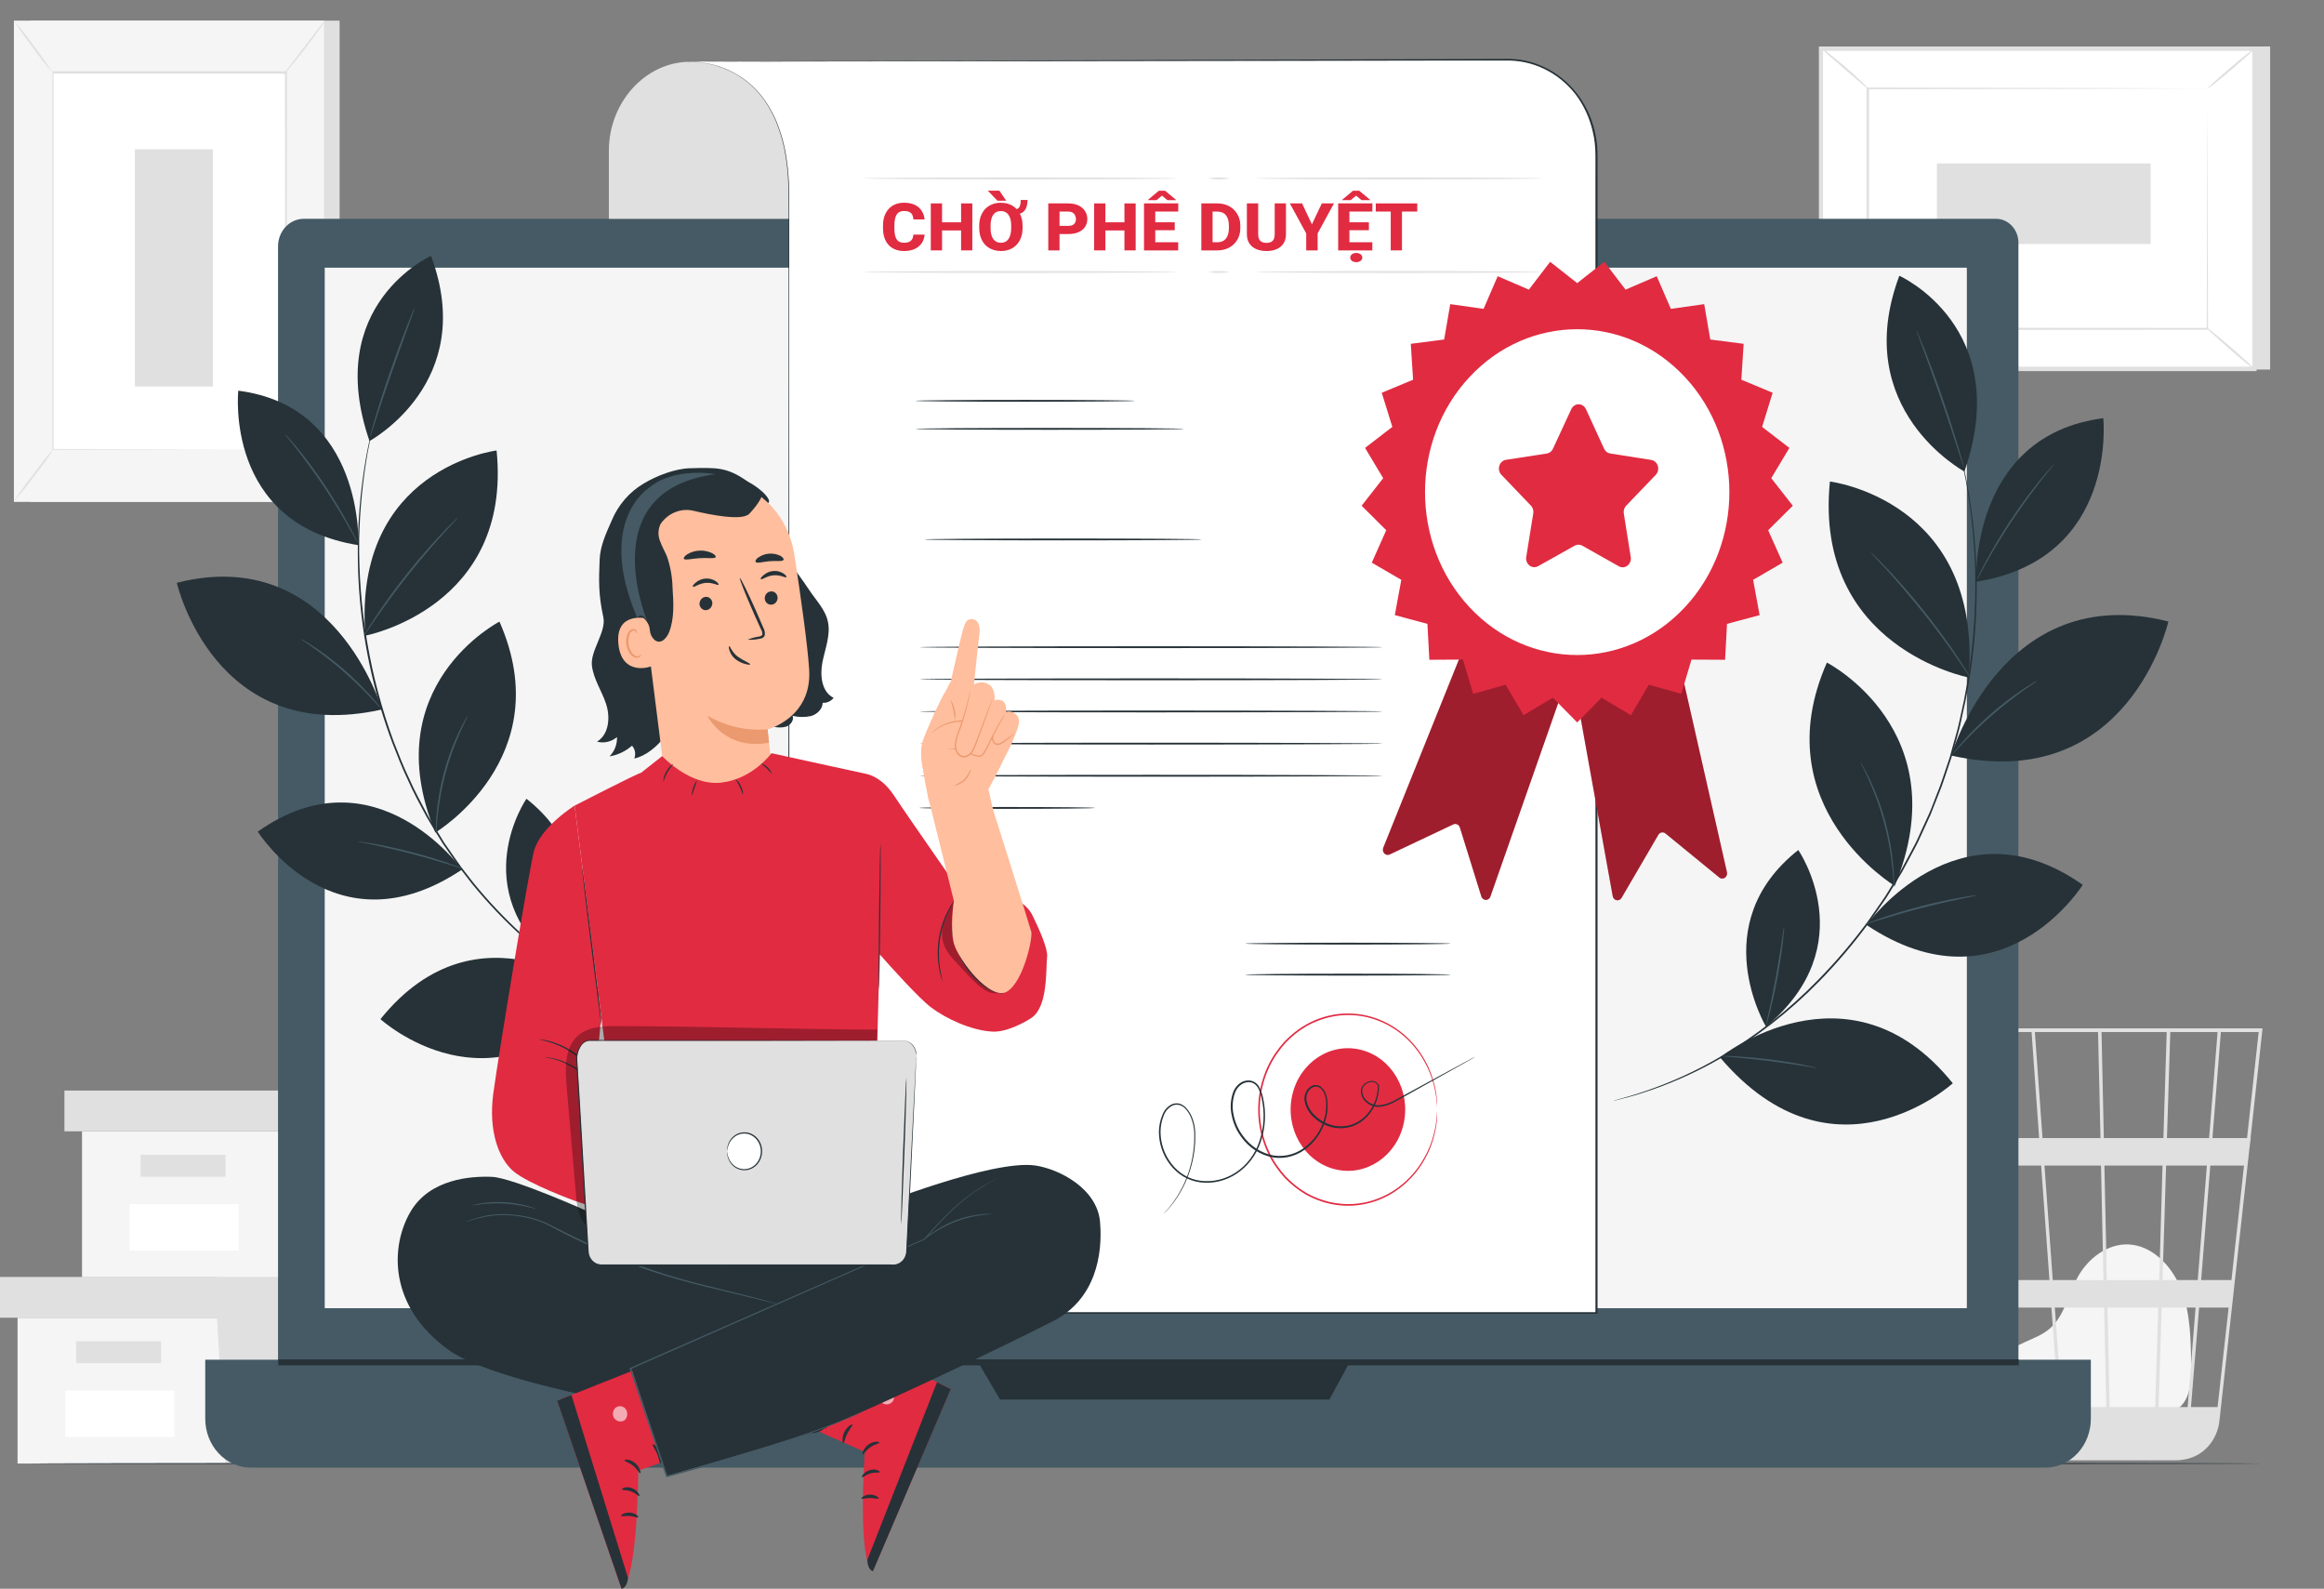 <svg width="218" height="149" viewBox="0 0 218 149" fill="none" xmlns="http://www.w3.org/2000/svg">
<rect x="0" y="0" width="218" height="149" fill="#808080" stroke="none"/>
<path d="M1.648 123.583V137.258H20.334H40.942V123.583H1.648Z" fill="#F5F5F5"/>
<path d="M-0 119.76V123.583H42.314V119.76H20.333H-0Z" fill="#E0E0E0"/>
<path d="M21.157 137.259H40.941V123.583H42.314V119.76H20.333V123.229L21.157 137.259Z" fill="#E0E0E0"/>
<path d="M15.113 125.787H7.145V127.844H15.113V125.787Z" fill="#E0E0E0"/>
<path d="M16.349 130.419H6.118V134.767H16.349V130.419Z" fill="white"/>
<path d="M7.694 106.102V119.777H26.377H46.985V106.102H7.694Z" fill="#F5F5F5"/>
<path d="M6.043 102.277V106.101H48.361V102.277H26.377H6.043Z" fill="#E0E0E0"/>
<path d="M27.201 119.776H46.985V106.101H48.361V102.277H26.377V105.747L27.201 119.776Z" fill="#E0E0E0"/>
<path d="M21.157 108.305H13.188V110.362H21.157V108.305Z" fill="#E0E0E0"/>
<path d="M22.392 112.94H12.162V117.288H22.392V112.94Z" fill="white"/>
<path d="M31.856 1.936H2.764V47.069H31.856V1.936Z" fill="#E0E0E0"/>
<path d="M30.396 1.936H1.304V47.069H30.396V1.936Z" fill="#F5F5F5"/>
<path d="M26.783 6.824H4.921V42.179H26.783V6.824Z" fill="white"/>
<path d="M26.782 42.18C26.782 42.18 26.782 42.12 26.782 42.006C26.782 41.893 26.782 41.722 26.782 41.505C26.782 41.061 26.782 40.41 26.782 39.565C26.782 37.872 26.782 35.401 26.764 32.282C26.764 26.05 26.742 17.221 26.729 6.825L26.801 6.902H4.942L5.02 6.818C5.02 20.156 5.02 32.452 5.02 42.173L4.958 42.107L20.87 42.14L25.266 42.157H26.421C26.683 42.157 26.82 42.157 26.82 42.157H26.433H25.291H20.923L4.97 42.193H4.908V42.127C4.908 32.405 4.908 20.109 4.908 6.771V6.685H4.989H26.848H26.92V6.828C26.92 17.244 26.895 26.09 26.885 32.339C26.885 35.448 26.885 37.912 26.864 39.602C26.864 40.44 26.864 41.085 26.864 41.526C26.864 41.739 26.864 41.906 26.864 42.02C26.864 42.133 26.782 42.18 26.782 42.18Z" fill="#E0E0E0"/>
<path d="M30.48 1.936C30.329 2.221 30.154 2.491 29.959 2.744C29.622 3.225 29.141 3.882 28.595 4.594C28.049 5.305 27.534 5.93 27.157 6.384C26.968 6.636 26.759 6.871 26.533 7.085C26.696 6.809 26.882 6.549 27.088 6.307L28.473 4.49L29.871 2.67C30.054 2.408 30.258 2.162 30.48 1.936Z" fill="#E0E0E0"/>
<path d="M26.882 42.066C27.968 43.916 29.248 45.628 30.695 47.169L26.882 42.066Z" fill="white"/>
<path d="M30.708 47.169C30.464 46.98 30.241 46.763 30.043 46.521C29.029 45.413 28.123 44.198 27.338 42.894C27.163 42.634 27.014 42.354 26.895 42.06C27.091 42.301 27.27 42.558 27.431 42.828C27.744 43.309 28.202 43.97 28.726 44.674C29.25 45.379 29.756 46.01 30.124 46.434C30.335 46.664 30.53 46.91 30.708 47.169Z" fill="#E0E0E0"/>
<path d="M1.298 47.033L5.108 42L1.298 47.033Z" fill="white"/>
<path d="M5.111 42C4.54 42.89 3.926 43.747 3.27 44.568C2.654 45.426 1.996 46.249 1.298 47.033C1.871 46.143 2.486 45.286 3.142 44.465C3.758 43.607 4.415 42.784 5.111 42Z" fill="#E0E0E0"/>
<path d="M1.298 1.936C1.963 2.687 2.588 3.477 3.17 4.303C3.788 5.092 4.364 5.917 4.896 6.774C4.239 6.022 3.622 5.231 3.045 4.407C2.422 3.617 1.839 2.792 1.298 1.936Z" fill="#E0E0E0"/>
<path d="M19.971 14.001H12.652V36.249H19.971V14.001Z" fill="#E0E0E0"/>
<path d="M188.814 132.476C188.127 131.845 186.592 129.845 187.775 127.517C188.208 126.662 189.132 126.242 189.959 125.864C190.786 125.487 191.669 125.163 192.361 124.528C193.662 123.343 194.021 121.373 194.885 119.793C195.878 117.976 197.728 116.617 199.684 116.711C201.924 116.821 203.793 118.778 204.639 121.012C205.484 123.246 205.515 125.724 205.534 128.135C205.534 129.471 205.487 130.97 204.573 131.872C203.731 132.703 202.461 132.713 201.319 132.673L189.076 132.273" fill="#F5F5F5"/>
<path d="M212.23 96.446H180.034L185.834 133.458C185.954 134.229 186.275 134.949 186.762 135.532C187.249 136.116 187.88 136.539 188.583 136.754L188.695 136.787C188.792 136.811 188.882 136.847 188.982 136.864C189.198 136.911 189.417 136.938 189.637 136.944V136.981L189.796 136.954H204.149C204.414 136.954 204.678 136.926 204.938 136.871C205.775 136.732 206.547 136.303 207.135 135.649C207.722 134.996 208.094 134.155 208.192 133.254L211 107.75L211.125 106.749H211.11L212.214 96.637L212.23 96.446ZM206.155 120.053H202.854L203.188 109.313H207.016L206.155 120.053ZM207.334 109.313H210.498L209.319 120.053H206.476L207.334 109.313ZM197.896 131.962L197.693 122.631H202.451L202.161 131.962H197.896ZM192.751 122.631H197.375L197.575 131.962H193.428L192.751 122.631ZM193.107 131.962H189.232C188.863 129.444 188.383 126.168 187.865 122.631H192.43L193.107 131.962ZM192.558 120.053L191.778 109.313H197.082L197.313 120.053H192.558ZM197.631 120.053L197.4 109.313H202.854L202.542 120.053H197.631ZM197.347 106.735L197.132 96.79H203.247L202.935 106.735H197.347ZM197.035 106.735H191.597L190.876 96.79H196.804L197.035 106.735ZM191.278 106.735H185.525C185.322 105.363 185.129 104.064 184.954 102.892C184.355 98.884 184.13 97.358 184.018 96.79H190.57L191.278 106.735ZM191.466 109.313L192.246 120.053H187.488C187.328 118.964 187.176 117.862 187.004 116.76C186.63 114.222 186.258 111.688 185.906 109.313H191.466ZM187.166 120.053H184.046L182.361 109.313H185.572C186.074 112.633 186.63 116.326 187.163 120.053H187.166ZM187.547 122.631C188.018 125.861 188.483 129.043 188.91 131.962H185.927L184.464 122.631H187.547ZM202.486 131.962L202.776 122.631H205.952L205.209 131.962H202.486ZM203.269 106.735L203.581 96.79H208.018L207.222 106.735H203.269ZM183.703 96.79C183.831 97.508 184.417 101.422 185.204 106.735H181.971L180.411 96.79H183.703ZM208.018 131.962H205.522L206.286 122.631H209.053L208.018 131.962ZM210.782 106.735H207.534L208.326 96.79H211.871L210.782 106.735Z" fill="#E0E0E0"/>
<path d="M212.948 4.354V34.659H172.281L170.814 4.567L212.948 4.354Z" fill="#E0E0E0"/>
<path d="M170.814 4.567V34.596H211.481V4.567L170.814 4.567Z" fill="white"/>
<path d="M211.675 34.803H170.621V4.36H211.675V34.803ZM171.008 34.389H211.278V4.774H171.008V34.389Z" fill="#E0E0E0"/>
<path d="M207.076 8.298H175.22V30.866H207.076V8.298Z" fill="white"/>
<path d="M207.075 8.298H206.919H206.467H204.717L198.165 8.324L175.232 8.375L175.323 8.274C175.323 15.17 175.323 22.811 175.323 30.839L175.223 30.733L207.079 30.753L207.001 30.839C207.016 23.97 207.032 18.34 207.041 14.419C207.041 12.459 207.057 10.929 207.063 9.877C207.063 9.359 207.063 8.961 207.063 8.685C207.063 8.415 207.063 8.271 207.063 8.271C207.063 8.271 207.063 8.401 207.063 8.668C207.063 8.936 207.063 9.336 207.063 9.844C207.063 10.889 207.063 12.415 207.082 14.366C207.082 18.299 207.107 23.95 207.125 30.839V30.926H207.044L175.188 30.946H175.089V30.873C175.089 22.858 175.089 15.204 175.089 8.308V8.211H175.182L198.174 8.258L204.726 8.284H206.458H206.898L207.075 8.298Z" fill="#E0E0E0"/>
<path d="M170.814 4.49C171.065 4.62 171.3 4.783 171.513 4.974C171.931 5.308 172.496 5.753 173.107 6.277C173.719 6.801 174.259 7.295 174.636 7.666C174.855 7.851 175.051 8.065 175.22 8.304C175.182 8.351 174.202 7.486 172.983 6.444C171.763 5.402 170.78 4.53 170.814 4.49Z" fill="#E0E0E0"/>
<path d="M211.481 4.567C211.516 4.614 210.545 5.486 209.341 6.518C208.137 7.55 207.11 8.344 207.076 8.298C207.041 8.251 208.012 7.379 209.216 6.347C210.42 5.315 211.447 4.521 211.481 4.567Z" fill="#E0E0E0"/>
<path d="M211.45 34.599L206.91 30.669L211.45 34.599Z" fill="white"/>
<path d="M206.91 30.669C206.948 30.622 207.99 31.464 209.241 32.549C210.492 33.634 211.481 34.553 211.447 34.599C211.413 34.646 210.367 33.805 209.116 32.716C207.865 31.627 206.879 30.712 206.91 30.669Z" fill="#E0E0E0"/>
<path d="M170.814 34.595C170.78 34.549 171.728 33.684 172.932 32.665C174.137 31.647 175.138 30.858 175.173 30.905C175.207 30.952 174.262 31.817 173.057 32.836C171.853 33.854 170.848 34.642 170.814 34.595Z" fill="#E0E0E0"/>
<path d="M181.687 15.328V22.885H201.734V15.328H181.687Z" fill="#E0E0E0"/>
<path d="M212.23 137.259C212.23 137.305 165.329 137.346 107.486 137.346C49.643 137.346 2.733 137.305 2.733 137.259C2.733 137.212 49.625 137.172 107.486 137.172C165.348 137.172 212.23 137.209 212.23 137.259Z" fill="#263238"/>
<path d="M28.498 20.52H187.234C187.792 20.52 188.327 20.758 188.721 21.18C189.116 21.602 189.337 22.174 189.337 22.771V131.205C189.337 132.494 188.858 133.73 188.006 134.642C187.154 135.554 185.999 136.066 184.795 136.067H30.626C29.42 136.067 28.264 135.554 27.411 134.642C26.559 133.729 26.08 132.492 26.08 131.201V23.105C26.081 22.419 26.336 21.762 26.789 21.277C27.243 20.793 27.857 20.52 28.498 20.52Z" fill="#455A64"/>
<path d="M19.253 127.524H196.13V133.061C196.13 134.276 195.679 135.442 194.876 136.301C194.073 137.16 192.984 137.643 191.849 137.643H23.534C22.399 137.643 21.31 137.16 20.507 136.301C19.704 135.442 19.253 134.276 19.253 133.061V127.524Z" fill="#455A64"/>
<path d="M184.498 25.105H30.461V122.689H184.498V25.105Z" fill="#F5F5F5"/>
<path d="M91.614 127.524L93.81 131.261H124.696L126.733 127.524H91.614Z" fill="#263238"/>
<path d="M189.366 127.488H26.105V128.046H189.366V127.488Z" fill="#263238"/>
<path d="M74.076 20.519H57.115V14.121C57.115 9.609 60.532 5.792 64.747 5.792L74.076 5.949V20.519Z" fill="#E0E0E0"/>
<path d="M64.382 5.782C64.382 5.782 74.035 4.844 74.035 18.319V123.129H149.79V14.509C149.79 13.338 149.574 12.179 149.155 11.097C148.735 10.016 148.121 9.034 147.347 8.207C146.572 7.38 145.653 6.725 144.642 6.278C143.631 5.832 142.547 5.603 141.454 5.605L64.382 5.782Z" fill="white"/>
<path d="M64.382 5.782L120.428 5.588L134 5.548L141.217 5.525C142.481 5.488 143.737 5.756 144.891 6.309C146.045 6.862 147.068 7.687 147.884 8.721C148.719 9.785 149.312 11.043 149.616 12.394C149.696 12.734 149.755 13.078 149.794 13.426C149.837 13.76 149.834 14.124 149.856 14.475C149.856 15.172 149.856 15.873 149.856 16.579C149.856 19.39 149.856 22.248 149.856 25.151C149.856 30.951 149.856 36.916 149.856 43.047C149.856 67.539 149.856 94.476 149.856 122.728V123.215H149.775H74.02H73.945V123.135C73.945 86.848 73.967 56.035 73.976 34.305C73.976 28.868 73.976 23.999 73.976 19.755C73.976 18.692 73.976 17.671 73.92 16.692C73.865 15.753 73.744 14.82 73.558 13.9C73.379 13.062 73.13 12.243 72.815 11.453C72.519 10.746 72.155 10.075 71.73 9.449C71.001 8.408 70.066 7.551 68.993 6.941C68.209 6.497 67.368 6.18 66.497 5.999C65.969 5.884 65.432 5.819 64.894 5.805C64.532 5.805 64.344 5.805 64.344 5.805C64.527 5.794 64.711 5.794 64.894 5.805C65.434 5.815 65.973 5.875 66.503 5.986C67.374 6.164 68.215 6.479 68.999 6.921C70.08 7.529 71.021 8.387 71.754 9.432C72.184 10.058 72.552 10.729 72.853 11.436C73.171 12.23 73.422 13.052 73.605 13.894C73.793 14.816 73.916 15.753 73.973 16.695C74.041 17.677 74.032 18.699 74.032 19.761C74.032 24.006 74.032 28.875 74.032 34.311C74.032 56.055 74.048 86.868 74.06 123.142L73.985 123.065H149.741L149.659 123.152V122.751C149.659 94.489 149.659 67.563 149.659 43.071C149.659 36.946 149.659 30.981 149.659 25.174V16.579C149.641 15.173 149.756 13.763 149.425 12.428C149.141 11.11 148.578 9.88 147.781 8.831C146.98 7.813 145.975 7.001 144.841 6.456C143.707 5.911 142.472 5.646 141.229 5.682H133.997L120.403 5.705L64.382 5.782Z" fill="#263238"/>
<path d="M106.463 37.591C106.463 37.638 101.854 37.678 96.166 37.678C90.478 37.678 85.87 37.638 85.87 37.591C85.87 37.544 90.475 37.504 96.166 37.504C101.857 37.504 106.463 37.551 106.463 37.591Z" fill="#263238"/>
<path d="M111.073 40.222C111.073 40.272 105.435 40.308 98.478 40.308C91.52 40.308 85.885 40.272 85.885 40.222C85.885 40.172 91.523 40.135 98.478 40.135C105.432 40.135 111.073 40.175 111.073 40.222Z" fill="#263238"/>
<path d="M112.727 50.592C112.727 50.639 106.905 50.678 99.723 50.678C92.54 50.678 86.719 50.639 86.719 50.592C86.719 50.545 92.54 50.505 99.723 50.505C106.905 50.505 112.727 50.542 112.727 50.592Z" fill="#263238"/>
<path d="M129.716 60.697C129.716 60.744 119.982 60.784 107.976 60.784C95.97 60.784 86.235 60.744 86.235 60.697C86.235 60.65 95.967 60.61 107.976 60.61C119.985 60.61 129.716 60.647 129.716 60.697Z" fill="#263238"/>
<path d="M129.716 63.709C129.716 63.759 119.982 63.796 107.976 63.796C95.97 63.796 86.235 63.759 86.235 63.709C86.235 63.659 95.967 63.622 107.976 63.622C119.985 63.622 129.716 63.662 129.716 63.709Z" fill="#263238"/>
<path d="M129.716 66.725C129.716 66.775 119.982 66.811 107.976 66.811C95.97 66.811 86.235 66.775 86.235 66.725C86.235 66.674 95.967 66.638 107.976 66.638C119.985 66.638 129.716 66.678 129.716 66.725Z" fill="#263238"/>
<path d="M129.716 69.74C129.716 69.787 119.982 69.827 107.976 69.827C95.97 69.827 86.235 69.787 86.235 69.74C86.235 69.693 95.967 69.653 107.976 69.653C119.985 69.653 129.716 69.693 129.716 69.74Z" fill="#263238"/>
<path d="M129.716 72.756C129.716 72.802 119.982 72.843 107.976 72.843C95.97 72.843 86.235 72.802 86.235 72.756C86.235 72.709 95.967 72.669 107.976 72.669C119.985 72.669 129.716 72.706 129.716 72.756Z" fill="#263238"/>
<path d="M102.725 75.771C102.725 75.818 99.031 75.858 94.478 75.858C89.926 75.858 86.235 75.818 86.235 75.771C86.235 75.725 89.926 75.685 94.478 75.685C99.031 75.685 102.725 75.721 102.725 75.771Z" fill="#263238"/>
<path d="M136.084 88.498C136.084 88.545 131.766 88.585 126.443 88.585C121.12 88.585 116.799 88.545 116.799 88.498C116.799 88.451 121.117 88.411 126.443 88.411C131.769 88.411 136.084 88.451 136.084 88.498Z" fill="#263238"/>
<path d="M136.084 91.41C136.084 91.457 131.766 91.497 126.443 91.497C121.12 91.497 116.799 91.457 116.799 91.41C116.799 91.363 121.108 91.316 126.446 91.316C131.784 91.316 136.084 91.363 136.084 91.41Z" fill="#263238"/>
<path d="M134.805 104.063C134.8 104.015 134.8 103.965 134.805 103.917C134.805 103.813 134.789 103.673 134.777 103.492C134.777 103.399 134.771 103.295 134.758 103.182C134.758 103.065 134.724 102.941 134.705 102.808C134.666 102.496 134.607 102.188 134.527 101.886C134.33 101.05 134.015 100.252 133.591 99.518C132.601 97.746 131.065 96.398 129.246 95.707C127.428 95.017 125.441 95.026 123.629 95.735C123.259 95.877 122.898 96.047 122.549 96.242C122.196 96.451 121.856 96.684 121.532 96.94C121.203 97.203 120.89 97.489 120.596 97.795C120.305 98.119 120.034 98.462 119.785 98.824C119.27 99.564 118.871 100.388 118.602 101.265C118.032 103.08 118.032 105.044 118.602 106.859C118.871 107.736 119.27 108.56 119.785 109.3C120.034 109.661 120.305 110.005 120.596 110.328C120.89 110.635 121.203 110.92 121.532 111.183C122.169 111.699 122.876 112.107 123.629 112.392C125.019 112.932 126.518 113.067 127.972 112.783C129.131 112.551 130.231 112.059 131.199 111.339C132.167 110.618 132.981 109.687 133.588 108.605C134.012 107.872 134.327 107.073 134.524 106.237C134.604 105.935 134.664 105.627 134.702 105.316C134.721 105.182 134.743 105.059 134.755 104.945C134.768 104.832 134.755 104.725 134.774 104.631C134.774 104.451 134.796 104.297 134.802 104.207C134.797 104.159 134.797 104.111 134.802 104.063C134.806 104.111 134.806 104.159 134.802 104.207V104.635C134.802 104.728 134.802 104.835 134.802 104.948C134.802 105.062 134.774 105.189 134.755 105.326C134.724 105.639 134.669 105.95 134.593 106.254C134.406 107.1 134.099 107.91 133.682 108.655C132.689 110.462 131.136 111.841 129.293 112.551C127.45 113.261 125.433 113.258 123.591 112.542C123.214 112.398 122.846 112.226 122.49 112.028C122.129 111.818 121.783 111.581 121.454 111.317C121.116 111.051 120.795 110.761 120.493 110.449C120.196 110.119 119.92 109.769 119.666 109.4C119.141 108.646 118.733 107.806 118.459 106.912C117.877 105.063 117.877 103.061 118.459 101.212C118.734 100.318 119.141 99.478 119.666 98.724C119.92 98.355 120.198 98.006 120.496 97.678C120.797 97.365 121.117 97.074 121.454 96.807C122.401 96.059 123.483 95.532 124.632 95.26C125.781 94.989 126.971 94.979 128.123 95.231C129.276 95.482 130.367 95.991 131.324 96.722C132.282 97.454 133.085 98.393 133.682 99.478C134.098 100.224 134.406 101.034 134.593 101.879C134.67 102.185 134.724 102.497 134.755 102.811C134.774 102.948 134.793 103.072 134.802 103.185C134.811 103.299 134.802 103.406 134.802 103.502V103.927C134.806 103.972 134.808 104.018 134.805 104.063Z" fill="#E12B41"/>
<path d="M131.667 105.388C132.354 102.298 130.57 99.198 127.683 98.463C124.797 97.728 121.9 99.637 121.213 102.727C120.526 105.817 122.31 108.917 125.197 109.652C128.083 110.387 130.98 108.478 131.667 105.388Z" fill="#E12B41"/>
<path d="M138.393 99.11L138.168 99.244L137.497 99.625L134.917 101.064L130.839 103.338C130.425 103.569 129.976 103.723 129.513 103.792C129.261 103.826 129.005 103.803 128.762 103.723C128.519 103.644 128.294 103.51 128.103 103.331C127.899 103.143 127.755 102.892 127.688 102.613C127.65 102.468 127.646 102.314 127.677 102.167C127.708 102.02 127.773 101.883 127.866 101.769C128.06 101.541 128.33 101.402 128.618 101.381C128.768 101.359 128.922 101.391 129.055 101.47C129.187 101.55 129.292 101.673 129.354 101.822V101.845C129.362 102.81 129.041 103.744 128.452 104.474C128.144 104.868 127.764 105.19 127.334 105.42C126.905 105.65 126.436 105.782 125.956 105.809C125.45 105.838 124.944 105.759 124.468 105.574C123.991 105.39 123.554 105.106 123.183 104.737C122.78 104.36 122.501 103.856 122.384 103.298C122.33 103.004 122.367 102.699 122.49 102.43C122.615 102.154 122.83 101.938 123.095 101.822C123.232 101.766 123.381 101.747 123.527 101.769C123.672 101.791 123.81 101.851 123.928 101.946C124.153 102.138 124.317 102.399 124.399 102.694C124.488 102.979 124.531 103.278 124.527 103.579C124.54 103.727 124.54 103.877 124.527 104.026C124.521 104.177 124.503 104.326 124.474 104.474C124.255 105.688 123.637 106.779 122.733 107.549C122.277 107.953 121.748 108.251 121.178 108.424C120.609 108.596 120.012 108.64 119.426 108.551C118.218 108.334 117.135 107.629 116.4 106.581C115.97 105.993 115.674 105.307 115.532 104.577C115.379 103.851 115.432 103.093 115.685 102.4C115.822 102.053 116.055 101.759 116.353 101.558C116.654 101.359 117.015 101.286 117.364 101.354C117.534 101.396 117.695 101.478 117.833 101.593C117.971 101.708 118.083 101.855 118.162 102.022C118.315 102.339 118.426 102.676 118.493 103.024C118.786 104.374 118.706 105.786 118.262 107.088C117.842 108.342 117.033 109.403 115.969 110.094C114.957 110.755 113.767 111.033 112.59 110.885C112.028 110.812 111.485 110.624 110.989 110.331C110.51 110.042 110.086 109.658 109.741 109.199C109.075 108.337 108.709 107.253 108.709 106.133C108.719 105.607 108.825 105.087 109.021 104.604C109.105 104.365 109.234 104.146 109.4 103.963C109.567 103.78 109.767 103.635 109.988 103.539C110.213 103.464 110.452 103.457 110.68 103.518C110.895 103.594 111.09 103.721 111.251 103.889C111.552 104.214 111.778 104.61 111.91 105.045C112.045 105.446 112.116 105.87 112.119 106.297C112.119 106.504 112.119 106.704 112.119 106.905C112.119 107.105 112.103 107.299 112.084 107.489C111.967 108.801 111.61 110.075 111.033 111.239C110.67 111.973 110.222 112.654 109.698 113.266C109.52 113.477 109.37 113.624 109.27 113.724C109.17 113.824 109.117 113.871 109.117 113.871C109.117 113.871 109.164 113.814 109.261 113.711C109.358 113.607 109.498 113.457 109.673 113.243C110.182 112.624 110.62 111.941 110.977 111.209C111.538 110.049 111.884 108.784 111.994 107.482C112.013 107.292 112.022 107.098 112.025 106.901C112.028 106.704 112.025 106.504 112.025 106.3C112.02 105.884 111.949 105.472 111.816 105.081C111.691 104.666 111.477 104.288 111.192 103.976C111.043 103.823 110.862 103.708 110.665 103.642C110.459 103.587 110.243 103.594 110.041 103.662C109.835 103.754 109.65 103.891 109.496 104.063C109.342 104.236 109.222 104.44 109.145 104.664C108.963 105.132 108.867 105.633 108.861 106.14C108.868 107.227 109.225 108.278 109.872 109.115C110.209 109.567 110.626 109.942 111.099 110.221C111.572 110.499 112.091 110.675 112.627 110.738C113.773 110.879 114.929 110.607 115.913 109.964C116.948 109.288 117.733 108.251 118.137 107.028C118.57 105.757 118.647 104.378 118.359 103.061C118.296 102.728 118.192 102.405 118.047 102.103C117.979 101.955 117.881 101.826 117.761 101.723C117.641 101.621 117.501 101.549 117.351 101.511C117.042 101.451 116.724 101.518 116.459 101.698C116.187 101.878 115.976 102.146 115.857 102.463C115.615 103.122 115.565 103.844 115.713 104.534C115.85 105.239 116.137 105.901 116.552 106.467C117.263 107.478 118.308 108.159 119.473 108.371C120.038 108.453 120.612 108.409 121.16 108.24C121.708 108.072 122.217 107.783 122.655 107.392C123.53 106.649 124.128 105.594 124.34 104.42C124.39 104.136 124.411 103.847 124.402 103.559C124.408 103.275 124.367 102.993 124.284 102.724C124.21 102.462 124.066 102.23 123.869 102.056C123.771 101.978 123.657 101.928 123.536 101.911C123.416 101.893 123.293 101.909 123.179 101.956C122.951 102.058 122.764 102.245 122.655 102.483C122.547 102.721 122.514 102.991 122.562 103.251C122.676 103.771 122.94 104.238 123.317 104.587C123.673 104.942 124.092 105.217 124.549 105.396C125.006 105.574 125.492 105.652 125.978 105.626C126.438 105.6 126.888 105.473 127.3 105.252C127.712 105.031 128.076 104.722 128.371 104.343C128.942 103.641 129.255 102.74 129.251 101.809V101.832C129.2 101.706 129.11 101.602 128.997 101.537C128.884 101.473 128.753 101.45 128.627 101.475C128.373 101.49 128.133 101.609 127.959 101.809C127.878 101.908 127.822 102.027 127.794 102.155C127.767 102.283 127.77 102.417 127.803 102.543C127.862 102.803 127.995 103.036 128.184 103.211C128.362 103.38 128.572 103.506 128.8 103.581C129.028 103.656 129.268 103.678 129.504 103.645C129.956 103.582 130.394 103.435 130.799 103.211L134.886 100.984L137.485 99.578L138.162 99.214L138.393 99.11Z" fill="#263238"/>
<path d="M110.443 16.728C110.443 16.779 103.844 16.819 95.704 16.819C87.564 16.819 80.962 16.779 80.962 16.728C80.962 16.678 87.561 16.642 95.704 16.642C103.847 16.642 110.443 16.682 110.443 16.728Z" fill="#E0E0E0"/>
<path d="M115.358 16.728C114.68 16.849 113.989 16.849 113.311 16.728C113.989 16.613 114.68 16.613 115.358 16.728Z" fill="#E0E0E0"/>
<path d="M144.705 16.728C144.705 16.779 138.683 16.819 131.261 16.819C123.838 16.819 117.816 16.779 117.816 16.728C117.816 16.678 123.832 16.642 131.261 16.642C138.69 16.642 144.705 16.682 144.705 16.728Z" fill="#E0E0E0"/>
<path d="M110.443 25.509C110.443 25.559 103.844 25.596 95.704 25.596C87.564 25.596 80.962 25.559 80.962 25.509C80.962 25.459 87.561 25.422 95.704 25.422C103.847 25.422 110.443 25.462 110.443 25.509Z" fill="#E0E0E0"/>
<path d="M115.358 25.509C114.68 25.625 113.989 25.625 113.311 25.509C113.989 25.393 114.68 25.393 115.358 25.509Z" fill="#E0E0E0"/>
<path d="M144.705 25.509C144.705 25.559 138.683 25.596 131.261 25.596C123.838 25.596 117.816 25.559 117.816 25.509C117.816 25.459 123.832 25.422 131.261 25.422C138.69 25.422 144.705 25.462 144.705 25.509Z" fill="#E0E0E0"/>
<path d="M85.677 22.006H86.727C86.709 22.308 86.621 22.576 86.461 22.808C86.303 23.038 86.084 23.219 85.803 23.35C85.523 23.479 85.189 23.544 84.802 23.544C84.494 23.544 84.217 23.494 83.973 23.395C83.729 23.296 83.522 23.155 83.351 22.971C83.183 22.786 83.053 22.563 82.963 22.302C82.874 22.04 82.83 21.744 82.83 21.416V21.146C82.83 20.817 82.876 20.521 82.969 20.259C83.062 19.997 83.195 19.773 83.367 19.587C83.54 19.401 83.748 19.259 83.989 19.16C84.231 19.061 84.501 19.012 84.799 19.012C85.201 19.012 85.54 19.08 85.816 19.215C86.093 19.35 86.307 19.536 86.458 19.772C86.611 20.008 86.703 20.277 86.733 20.58H85.68C85.672 20.409 85.637 20.264 85.577 20.147C85.516 20.028 85.423 19.938 85.298 19.878C85.173 19.817 85.007 19.787 84.799 19.787C84.648 19.787 84.515 19.813 84.401 19.866C84.288 19.918 84.195 20 84.119 20.111C84.046 20.222 83.99 20.363 83.954 20.535C83.917 20.704 83.899 20.906 83.899 21.14V21.416C83.899 21.648 83.915 21.848 83.947 22.018C83.98 22.187 84.031 22.328 84.103 22.439C84.176 22.55 84.27 22.632 84.385 22.687C84.499 22.741 84.638 22.769 84.802 22.769C84.99 22.769 85.147 22.741 85.272 22.687C85.397 22.63 85.493 22.546 85.561 22.433C85.627 22.32 85.666 22.177 85.677 22.006Z" fill="#E12B41"/>
<path d="M90.478 20.849V21.612H88.035V20.849H90.478ZM88.369 19.076V23.483H87.313V19.076H88.369ZM91.207 19.076V23.483H90.154V19.076H91.207Z" fill="#E12B41"/>
<path d="M95.745 18.755H96.386C96.386 19.041 96.344 19.285 96.26 19.487C96.178 19.689 96.048 19.843 95.871 19.95C95.696 20.055 95.469 20.108 95.191 20.108V19.627C95.34 19.627 95.454 19.592 95.534 19.524C95.614 19.453 95.669 19.353 95.7 19.224C95.73 19.093 95.745 18.936 95.745 18.755ZM95.923 21.182V21.379C95.923 21.714 95.873 22.015 95.774 22.281C95.677 22.548 95.537 22.775 95.356 22.962C95.177 23.15 94.962 23.294 94.712 23.395C94.463 23.494 94.19 23.544 93.892 23.544C93.654 23.544 93.431 23.511 93.221 23.447C93.012 23.382 92.823 23.289 92.655 23.168C92.488 23.047 92.345 22.898 92.224 22.72C92.105 22.543 92.013 22.342 91.948 22.118C91.886 21.892 91.854 21.646 91.854 21.379V21.182C91.854 20.847 91.903 20.547 92 20.28C92.1 20.012 92.239 19.784 92.418 19.596C92.6 19.409 92.814 19.265 93.063 19.166C93.311 19.066 93.585 19.015 93.885 19.015C94.125 19.015 94.349 19.047 94.556 19.112C94.766 19.177 94.953 19.27 95.12 19.393C95.286 19.515 95.43 19.664 95.55 19.841C95.671 20.017 95.763 20.218 95.826 20.444C95.891 20.668 95.923 20.914 95.923 21.182ZM94.854 21.379V21.176C94.854 20.997 94.84 20.834 94.812 20.689C94.784 20.542 94.743 20.413 94.689 20.302C94.637 20.191 94.572 20.098 94.495 20.023C94.417 19.946 94.327 19.889 94.226 19.851C94.124 19.812 94.011 19.793 93.885 19.793C93.728 19.793 93.589 19.823 93.468 19.884C93.349 19.942 93.248 20.03 93.166 20.147C93.084 20.264 93.023 20.41 92.982 20.583C92.941 20.755 92.92 20.952 92.92 21.176V21.379C92.92 21.557 92.933 21.719 92.959 21.867C92.987 22.012 93.027 22.141 93.079 22.254C93.133 22.365 93.199 22.459 93.276 22.535C93.356 22.612 93.447 22.671 93.549 22.711C93.652 22.75 93.767 22.769 93.892 22.769C94.047 22.769 94.185 22.738 94.303 22.678C94.424 22.617 94.525 22.527 94.605 22.408C94.687 22.289 94.748 22.144 94.789 21.973C94.832 21.799 94.854 21.601 94.854 21.379ZM93.743 17.88L94.384 18.821H93.558L92.658 17.88H93.743Z" fill="#E12B41"/>
<path d="M100.192 21.951H99.007V21.186H100.192C100.367 21.186 100.508 21.158 100.614 21.104C100.722 21.049 100.8 20.975 100.85 20.88C100.902 20.783 100.928 20.674 100.928 20.553C100.928 20.428 100.902 20.312 100.85 20.205C100.8 20.096 100.722 20.008 100.614 19.941C100.508 19.875 100.367 19.841 100.192 19.841H99.389V23.483H98.333V19.076H100.192C100.568 19.076 100.89 19.139 101.158 19.266C101.428 19.393 101.634 19.568 101.776 19.79C101.921 20.01 101.994 20.262 101.994 20.547C101.994 20.831 101.921 21.078 101.776 21.288C101.634 21.498 101.428 21.662 101.158 21.779C100.89 21.894 100.568 21.951 100.192 21.951Z" fill="#E12B41"/>
<path d="M105.8 20.849V21.612H103.357V20.849H105.8ZM103.691 19.076V23.483H102.635V19.076H103.691ZM106.529 19.076V23.483H105.476V19.076H106.529Z" fill="#E12B41"/>
<path d="M110.519 22.72V23.483H108.009V22.72H110.519ZM108.368 19.076V23.483H107.312V19.076H108.368ZM110.195 20.849V21.588H108.009V20.849H110.195ZM110.523 19.076V19.841H108.009V19.076H110.523ZM109.288 17.889L110.309 18.736V18.773H109.509L108.997 18.346L108.488 18.773H107.704V18.724L108.705 17.889H109.288Z" fill="#E12B41"/>
<path d="M114.183 23.483H113.146L113.153 22.72H114.183C114.418 22.72 114.617 22.67 114.779 22.569C114.941 22.466 115.064 22.315 115.148 22.115C115.233 21.913 115.275 21.668 115.275 21.379V21.176C115.275 20.958 115.251 20.767 115.203 20.601C115.156 20.434 115.086 20.294 114.993 20.18C114.9 20.067 114.784 19.983 114.646 19.926C114.51 19.87 114.354 19.841 114.177 19.841H113.127V19.076H114.177C114.496 19.076 114.788 19.126 115.051 19.227C115.317 19.328 115.546 19.472 115.738 19.66C115.932 19.848 116.082 20.07 116.188 20.326C116.294 20.582 116.347 20.868 116.347 21.182V21.379C116.347 21.692 116.294 21.978 116.188 22.236C116.082 22.492 115.932 22.714 115.738 22.902C115.546 23.087 115.318 23.231 115.054 23.332C114.791 23.433 114.501 23.483 114.183 23.483ZM113.746 19.076V23.483H112.69V19.076H113.746Z" fill="#E12B41"/>
<path d="M119.573 19.076H120.629V21.97C120.629 22.312 120.552 22.601 120.396 22.835C120.243 23.069 120.029 23.246 119.755 23.365C119.48 23.484 119.163 23.544 118.802 23.544C118.44 23.544 118.12 23.484 117.843 23.365C117.569 23.246 117.353 23.069 117.196 22.835C117.04 22.601 116.962 22.312 116.962 21.97V19.076H118.022V21.97C118.022 22.159 118.052 22.315 118.112 22.436C118.175 22.555 118.265 22.642 118.381 22.699C118.498 22.753 118.638 22.781 118.802 22.781C118.966 22.781 119.106 22.753 119.22 22.699C119.337 22.642 119.424 22.555 119.483 22.436C119.543 22.315 119.573 22.159 119.573 21.97V19.076Z" fill="#E12B41"/>
<path d="M122.139 19.076L123.062 21.037L123.992 19.076H125.132L123.6 21.891V23.483H122.528V21.891L120.992 19.076H122.139Z" fill="#E12B41"/>
<path d="M128.731 22.72V23.483H126.22V22.72H128.731ZM126.58 19.076V23.483H125.524V19.076H126.58ZM128.407 20.849V21.588H126.22V20.849H128.407ZM128.734 19.076V19.841H126.22V19.076H128.734ZM127.5 17.889L128.52 18.736V18.773H127.72L127.208 18.346L126.7 18.773H125.916V18.724L126.917 17.889H127.5ZM126.658 24.158C126.658 24.035 126.709 23.932 126.813 23.849C126.917 23.767 127.053 23.725 127.221 23.725C127.39 23.725 127.526 23.767 127.629 23.849C127.735 23.932 127.788 24.035 127.788 24.158C127.788 24.279 127.735 24.38 127.629 24.461C127.526 24.544 127.39 24.585 127.221 24.585C127.053 24.585 126.917 24.544 126.813 24.461C126.709 24.38 126.658 24.279 126.658 24.158Z" fill="#E12B41"/>
<path d="M131.51 19.076V23.483H130.457V19.076H131.51ZM132.945 19.076V19.841H129.052V19.076H132.945Z" fill="#E12B41"/>
<path d="M137.492 60.261L129.757 79.5C129.72 79.589 129.709 79.689 129.726 79.785C129.743 79.881 129.787 79.97 129.852 80.039C129.917 80.108 130 80.154 130.09 80.172C130.18 80.19 130.273 80.178 130.356 80.137L136.319 77.319C136.377 77.29 136.441 77.275 136.505 77.274C136.57 77.274 136.634 77.288 136.692 77.316C136.751 77.343 136.804 77.384 136.847 77.435C136.891 77.487 136.923 77.547 136.943 77.613L138.955 84.075C138.986 84.17 139.044 84.252 139.12 84.311C139.197 84.369 139.289 84.4 139.383 84.4C139.477 84.4 139.568 84.369 139.645 84.311C139.722 84.252 139.779 84.17 139.81 84.075L147.083 63.323L137.492 60.261Z" fill="#E12B41"/>
<path d="M147.573 63.476L151.277 84.04C151.294 84.136 151.338 84.225 151.403 84.294C151.467 84.363 151.55 84.409 151.64 84.427C151.73 84.445 151.823 84.434 151.906 84.395C151.99 84.355 152.061 84.29 152.11 84.207L155.56 78.293C155.594 78.236 155.638 78.186 155.691 78.148C155.743 78.11 155.802 78.084 155.864 78.072C155.927 78.06 155.99 78.061 156.052 78.077C156.114 78.093 156.171 78.122 156.222 78.163L161.279 82.3C161.354 82.361 161.445 82.395 161.538 82.398C161.632 82.402 161.724 82.374 161.802 82.32C161.881 82.265 161.942 82.185 161.976 82.092C162.011 81.999 162.019 81.897 161.997 81.799L157.111 60.26L147.573 63.476Z" fill="#E12B41"/>
<g opacity="0.3">
<path d="M137.492 60.261L129.757 79.5C129.72 79.589 129.709 79.689 129.726 79.785C129.743 79.881 129.787 79.97 129.852 80.039C129.917 80.108 130 80.154 130.09 80.172C130.18 80.19 130.273 80.178 130.356 80.137L136.319 77.319C136.377 77.29 136.441 77.275 136.505 77.274C136.57 77.274 136.634 77.288 136.692 77.316C136.751 77.343 136.804 77.384 136.847 77.435C136.891 77.487 136.923 77.547 136.943 77.613L138.955 84.075C138.986 84.17 139.044 84.252 139.12 84.311C139.197 84.369 139.289 84.4 139.383 84.4C139.477 84.4 139.568 84.369 139.645 84.311C139.722 84.252 139.779 84.17 139.81 84.075L147.083 63.323L137.492 60.261Z" fill="black"/>
</g>
<g opacity="0.3">
<path d="M147.572 63.477L151.276 84.041C151.293 84.137 151.337 84.226 151.402 84.295C151.467 84.364 151.549 84.41 151.639 84.428C151.729 84.446 151.822 84.435 151.906 84.396C151.989 84.356 152.06 84.291 152.109 84.208L155.56 78.294C155.593 78.237 155.638 78.187 155.69 78.149C155.742 78.111 155.801 78.085 155.864 78.073C155.926 78.061 155.99 78.062 156.051 78.078C156.113 78.094 156.171 78.123 156.221 78.164L161.279 82.301C161.354 82.362 161.444 82.396 161.537 82.399C161.631 82.403 161.723 82.375 161.802 82.32C161.88 82.266 161.941 82.186 161.976 82.093C162.011 82 162.018 81.898 161.996 81.8L157.11 60.261L147.572 63.477Z" fill="black"/>
</g>
<path d="M147.947 26.552L150.487 24.555L152.484 27.163L155.407 25.907L156.733 28.966L159.86 28.525L160.431 31.841L163.56 32.245L163.345 35.612L166.281 36.834L165.292 40.037L167.85 42.007L166.15 44.846L168.172 47.43L165.86 49.728L167.22 52.77L164.449 54.38L165.058 57.689L162 58.511L161.819 61.877L158.668 61.86L157.71 65.073L154.662 64.218L152.986 67.073L150.234 65.433L147.947 67.754L145.663 65.433L142.911 67.073L141.236 64.218L138.188 65.073L137.23 61.86L134.079 61.877L133.898 58.511L130.84 57.689L131.448 54.38L128.678 52.77L130.035 49.728L127.726 47.43L129.748 44.846L128.048 42.007L130.606 40.037L129.614 36.834L132.553 35.612L132.338 32.245L135.467 31.841L136.038 28.525L139.164 28.966L140.49 25.907L143.414 27.163L145.408 24.555L147.947 26.552Z" fill="#E12B41"/>
<path d="M158.04 56.958C163.615 50.991 163.615 41.318 158.04 35.351C152.466 29.384 143.428 29.384 137.854 35.351C132.279 41.318 132.279 50.991 137.854 56.958C143.428 62.924 152.466 62.924 158.04 56.958Z" fill="white"/>
<path d="M151.061 42.534L154.889 43.135C155.031 43.157 155.164 43.222 155.274 43.321C155.383 43.419 155.465 43.549 155.509 43.695C155.553 43.841 155.558 43.998 155.524 44.147C155.489 44.295 155.416 44.431 155.313 44.538L152.54 47.427C152.45 47.52 152.383 47.634 152.344 47.761C152.306 47.888 152.297 48.023 152.318 48.155L152.97 52.246C152.994 52.397 152.978 52.552 152.924 52.694C152.87 52.836 152.78 52.958 152.664 53.048C152.548 53.138 152.411 53.192 152.269 53.203C152.126 53.214 151.983 53.182 151.856 53.111L148.424 51.177C148.314 51.114 148.192 51.082 148.067 51.082C147.943 51.082 147.82 51.114 147.71 51.177L144.278 53.1C144.151 53.171 144.008 53.203 143.866 53.191C143.723 53.179 143.586 53.125 143.471 53.035C143.355 52.945 143.266 52.822 143.212 52.68C143.158 52.538 143.143 52.383 143.167 52.232L143.825 48.151C143.847 48.02 143.838 47.885 143.8 47.759C143.762 47.632 143.696 47.517 143.607 47.423L140.836 44.528C140.733 44.421 140.661 44.285 140.626 44.136C140.592 43.987 140.597 43.83 140.642 43.684C140.686 43.538 140.768 43.408 140.878 43.309C140.988 43.211 141.122 43.147 141.264 43.125L145.095 42.534C145.218 42.516 145.335 42.466 145.436 42.388C145.537 42.31 145.618 42.206 145.672 42.087L147.392 38.373C147.455 38.236 147.553 38.12 147.675 38.04C147.796 37.959 147.936 37.916 148.08 37.916C148.223 37.916 148.363 37.959 148.484 38.04C148.606 38.12 148.704 38.236 148.768 38.373L150.474 42.093C150.531 42.213 150.614 42.315 150.716 42.392C150.819 42.469 150.937 42.518 151.061 42.534Z" fill="#E12B41"/>
<path d="M203.403 58.289C203.403 58.289 199.684 74.596 183.032 70.859C183.032 70.859 187.859 54.345 203.403 58.289Z" fill="#263238"/>
<path d="M195.366 82.985C195.366 82.985 187.722 95.184 175.085 86.748C175.085 86.748 183.697 74.736 195.366 82.985Z" fill="#263238"/>
<path d="M183.179 101.595C183.179 101.595 172.028 111.744 161.338 99.164C161.357 99.164 173.441 89.506 183.179 101.595Z" fill="#263238"/>
<path d="M171.37 62.14C171.37 62.14 183.738 68.501 177.735 83.082C177.735 83.082 165.413 75.668 171.37 62.14Z" fill="#263238"/>
<path d="M168.686 79.719C168.686 79.719 174.855 88.632 165.66 96.289C165.66 96.289 159.885 86.675 168.686 79.719Z" fill="#263238"/>
<path d="M197.294 39.221C197.294 39.221 198.714 52.438 185.375 54.556C185.382 54.556 184.723 40.857 197.294 39.221Z" fill="#263238"/>
<path d="M178.165 25.862C178.165 25.862 188.951 30.684 184.268 44.23C184.268 44.203 173.457 38.425 178.165 25.862Z" fill="#263238"/>
<path d="M171.653 45.158C171.653 45.158 185.937 46.901 184.68 63.542C184.68 63.542 170.093 60.744 171.653 45.158Z" fill="#263238"/>
<path d="M151.327 103.242C151.327 103.242 151.386 103.218 151.508 103.182L152.041 103.031C152.512 102.898 153.208 102.721 154.088 102.414C156.574 101.59 158.978 100.505 161.264 99.174C164.658 97.189 167.791 94.731 170.581 91.864C172.23 90.178 173.768 88.37 175.183 86.454L176.256 84.911L176.796 84.133C176.97 83.866 177.13 83.589 177.301 83.315L178.309 81.645L179.245 79.902C179.398 79.608 179.557 79.318 179.707 79.027C179.857 78.737 179.984 78.426 180.122 78.129C180.396 77.531 180.674 76.943 180.939 76.349C181.204 75.754 181.413 75.147 181.651 74.552C181.766 74.255 181.891 73.961 181.997 73.664L182.309 72.762L182.905 70.986C183.07 70.388 183.217 69.793 183.395 69.209C183.476 68.915 183.557 68.624 183.635 68.334C183.713 68.043 183.769 67.75 183.838 67.459L184.215 65.736C185.03 61.689 185.388 57.551 185.279 53.413C185.194 50.625 184.904 47.848 184.412 45.108C184.215 44.139 184.044 43.395 183.941 42.887C183.888 42.637 183.847 42.446 183.819 42.309C183.791 42.172 183.785 42.112 183.785 42.112C183.785 42.112 183.803 42.176 183.835 42.306L183.972 42.88C184.087 43.385 184.284 44.129 184.474 45.094C185.776 51.92 185.738 58.961 184.362 65.769C184.237 66.337 184.111 66.914 183.984 67.499C183.919 67.79 183.866 68.087 183.785 68.377C183.704 68.668 183.626 68.962 183.544 69.256L183.055 71.036L182.459 72.819C182.359 73.12 182.259 73.42 182.147 73.724C182.034 74.028 181.916 74.318 181.797 74.619L181.086 76.422C180.821 77.017 180.54 77.608 180.268 78.206L179.85 79.107C179.697 79.401 179.538 79.692 179.385 79.986L178.449 81.735L177.435 83.405C177.264 83.679 177.105 83.956 176.927 84.223L176.384 85.008L175.307 86.554C173.893 88.478 172.353 90.293 170.699 91.984C167.897 94.855 164.749 97.311 161.339 99.288C159.037 100.612 156.616 101.682 154.113 102.484C153.23 102.781 152.528 102.948 152.054 103.068L151.517 103.205L151.327 103.242Z" fill="#263238"/>
<path d="M167.348 86.905C167.364 87.029 167.364 87.155 167.348 87.279C167.329 87.516 167.295 87.864 167.248 88.281C167.151 89.133 166.986 90.305 166.752 91.591C166.518 92.876 166.256 94.032 166.047 94.857C165.941 95.271 165.853 95.605 165.785 95.835C165.758 95.957 165.717 96.075 165.663 96.186C165.671 96.061 165.691 95.938 165.722 95.818C165.781 95.548 165.853 95.217 165.934 94.817C166.115 93.985 166.359 92.829 166.593 91.547C166.827 90.265 167.008 89.099 167.132 88.254C167.192 87.86 167.245 87.526 167.285 87.253C167.295 87.135 167.316 87.019 167.348 86.905Z" fill="#455A64"/>
<path d="M170.387 100.143C170.269 100.149 170.152 100.138 170.037 100.11L169.101 99.96C168.302 99.833 167.195 99.666 165.981 99.512C164.767 99.359 163.644 99.248 162.839 99.178L161.884 99.088C161.766 99.084 161.649 99.066 161.535 99.035C161.652 99.018 161.77 99.018 161.887 99.035C162.115 99.035 162.443 99.035 162.845 99.068C163.657 99.112 164.77 99.202 166 99.355C167.229 99.509 168.334 99.689 169.12 99.856C169.519 99.936 169.837 100.006 170.056 100.06C170.169 100.073 170.28 100.101 170.387 100.143Z" fill="#455A64"/>
<path d="M185.419 83.97C185.285 84.02 185.148 84.056 185.007 84.077L183.878 84.314C182.923 84.517 181.61 84.811 180.168 85.182C178.727 85.553 177.432 85.94 176.496 86.227L175.388 86.561C175.255 86.611 175.119 86.647 174.979 86.668C175.102 86.594 175.233 86.536 175.369 86.495C175.625 86.394 175.993 86.261 176.465 86.1C177.401 85.783 178.683 85.379 180.127 85.005C181.572 84.631 182.895 84.354 183.872 84.184C184.352 84.097 184.742 84.037 185.014 84C185.147 83.975 185.283 83.965 185.419 83.97Z" fill="#455A64"/>
<path d="M174.502 71.464C174.599 71.589 174.683 71.725 174.755 71.868C174.914 72.135 175.123 72.536 175.363 73.027C176.615 75.641 177.38 78.49 177.616 81.416C177.66 81.973 177.678 82.417 177.678 82.751C177.693 82.913 177.693 83.077 177.678 83.239C177.647 83.08 177.631 82.917 177.628 82.755C177.613 82.444 177.575 81.993 177.516 81.436C177.221 78.536 176.463 75.712 175.276 73.087C175.048 72.583 174.858 72.182 174.717 71.905C174.633 71.766 174.56 71.618 174.502 71.464Z" fill="#455A64"/>
<path d="M191.069 63.859C190.968 63.953 190.858 64.036 190.742 64.106L189.825 64.744C189.057 65.292 188.015 66.08 186.923 67.022C185.831 67.964 184.895 68.899 184.237 69.59L183.463 70.418C183.375 70.525 183.276 70.623 183.169 70.709C183.241 70.589 183.324 70.477 183.416 70.375C183.584 70.164 183.837 69.867 184.155 69.51C184.992 68.579 185.882 67.704 186.82 66.892C187.757 66.079 188.739 65.328 189.762 64.644C190.158 64.384 190.48 64.183 190.698 64.05C190.814 63.97 190.939 63.906 191.069 63.859Z" fill="#455A64"/>
<path d="M175.472 51.787C175.515 51.815 175.555 51.847 175.591 51.884L175.903 52.184C176.174 52.448 176.561 52.852 177.026 53.33C177.962 54.312 179.21 55.711 180.508 57.337C181.806 58.964 182.898 60.51 183.656 61.652C184.034 62.223 184.333 62.691 184.533 63.018L184.761 63.398C184.811 63.489 184.836 63.535 184.829 63.539C184.792 63.504 184.76 63.463 184.733 63.419L184.48 63.058L183.563 61.722C182.783 60.6 181.691 59.071 180.383 57.448C179.076 55.825 177.856 54.412 176.951 53.41L175.859 52.245L175.566 51.911C175.5 51.834 175.469 51.794 175.472 51.787Z" fill="#455A64"/>
<path d="M192.677 43.515C192.584 43.662 192.48 43.8 192.365 43.929L191.497 45.024C190.77 45.953 189.794 47.258 188.789 48.761C187.785 50.264 186.948 51.676 186.362 52.715L185.694 53.944C185.618 54.1 185.529 54.249 185.429 54.388C185.487 54.223 185.557 54.064 185.638 53.91C185.781 53.61 186.003 53.179 186.284 52.651C186.845 51.596 187.672 50.17 188.68 48.661C189.688 47.151 190.683 45.852 191.432 44.944C191.806 44.486 192.118 44.126 192.34 43.882C192.442 43.75 192.555 43.627 192.677 43.515Z" fill="#455A64"/>
<path d="M179.766 30.965C179.851 31.122 179.926 31.285 179.991 31.452C180.125 31.766 180.303 32.227 180.54 32.788C180.992 33.93 181.591 35.527 182.206 37.306C182.821 39.087 183.335 40.713 183.688 41.898C183.866 42.489 184 42.97 184.094 43.304C184.148 43.475 184.19 43.651 184.218 43.829C184.142 43.667 184.079 43.498 184.031 43.324L183.579 41.935C183.201 40.763 182.668 39.143 182.053 37.367C181.438 35.59 180.858 33.99 180.434 32.835C180.228 32.277 180.059 31.833 179.931 31.462C179.861 31.303 179.805 31.136 179.766 30.965Z" fill="#455A64"/>
<path d="M16.586 54.659C16.586 54.659 20.103 70.067 35.837 66.538C35.828 66.538 31.266 50.932 16.586 54.659Z" fill="#263238"/>
<path d="M24.181 77.995C24.181 77.995 31.404 89.523 43.338 81.552C43.338 81.552 35.201 70.201 24.181 77.995Z" fill="#263238"/>
<path d="M35.687 95.581C35.687 95.581 46.227 105.175 56.32 93.287C56.32 93.287 44.892 84.157 35.687 95.581Z" fill="#263238"/>
<path d="M46.851 58.299C46.851 58.299 35.163 64.31 40.835 78.085C40.832 78.085 52.489 71.082 46.851 58.299Z" fill="#263238"/>
<path d="M49.384 74.91C49.384 74.91 43.556 83.332 52.242 90.569C52.242 90.569 57.702 81.486 49.384 74.91Z" fill="#263238"/>
<path d="M22.352 36.639C22.352 36.639 21.011 49.128 33.616 51.129C33.616 51.129 34.227 38.185 22.352 36.639Z" fill="#263238"/>
<path d="M40.43 23.999C40.43 23.999 30.234 28.557 34.661 41.364C34.661 41.348 44.876 35.881 40.43 23.999Z" fill="#263238"/>
<path d="M46.583 42.249C46.583 42.249 33.082 43.899 34.271 59.614C34.271 59.621 48.059 56.98 46.583 42.249Z" fill="#263238"/>
<path d="M68.751 98.206L68.567 98.169L68.033 98.042C67.565 97.925 66.872 97.768 65.996 97.491C63.512 96.751 61.093 95.78 58.766 94.589C57.156 93.774 55.593 92.856 54.086 91.837C52.352 90.678 50.698 89.388 49.135 87.977C47.402 86.423 45.784 84.728 44.296 82.908L43.16 81.442C42.792 80.937 42.442 80.413 42.077 79.895C41.896 79.635 41.715 79.371 41.531 79.111L41.029 78.292C40.698 77.738 40.346 77.19 40.024 76.623C39.4 75.46 38.776 74.332 38.261 73.15C37.7 71.997 37.257 70.812 36.795 69.65C33.539 60.986 32.721 51.491 34.442 42.336C34.63 41.381 34.82 40.65 34.929 40.149C34.988 39.905 35.032 39.715 35.063 39.581C35.094 39.447 35.116 39.391 35.116 39.391C35.116 39.391 35.116 39.457 35.079 39.588C35.041 39.718 35.013 39.922 34.96 40.155C34.861 40.66 34.679 41.394 34.502 42.349C34.026 45.056 33.755 47.798 33.694 50.551C33.604 57.063 34.708 63.53 36.945 69.586C37.403 70.739 37.846 71.924 38.408 73.073C38.917 74.248 39.553 75.374 40.161 76.532C40.474 77.1 40.832 77.644 41.163 78.202L41.665 79.024L42.208 79.805C42.57 80.323 42.92 80.847 43.285 81.348L44.417 82.807C47.247 86.267 50.528 89.272 54.158 91.731C57.839 94.221 61.831 96.143 66.014 97.438C66.885 97.725 67.574 97.892 68.042 98.019L68.57 98.166L68.751 98.206Z" fill="#263238"/>
<path d="M50.648 81.699C50.682 81.808 50.706 81.92 50.72 82.033C50.761 82.294 50.807 82.608 50.863 82.978C50.982 83.776 51.157 84.878 51.375 86.091C51.593 87.303 51.824 88.392 51.999 89.18C52.077 89.544 52.143 89.848 52.199 90.115C52.23 90.223 52.248 90.335 52.252 90.449C52.201 90.343 52.163 90.231 52.136 90.115C52.074 89.901 51.987 89.584 51.887 89.193C51.687 88.412 51.444 87.323 51.219 86.107C50.995 84.892 50.845 83.77 50.754 82.978C50.707 82.578 50.676 82.25 50.661 82.023C50.645 81.916 50.64 81.807 50.648 81.699Z" fill="#455A64"/>
<path d="M47.787 94.209C47.887 94.165 47.992 94.133 48.099 94.112C48.305 94.062 48.611 93.995 48.985 93.918C49.737 93.768 50.782 93.584 51.943 93.444C53.103 93.304 54.158 93.214 54.922 93.177C55.306 93.157 55.615 93.144 55.827 93.144C55.938 93.128 56.05 93.128 56.161 93.144C56.054 93.174 55.944 93.191 55.834 93.194L54.932 93.281C54.17 93.351 53.119 93.457 51.962 93.614C50.804 93.771 49.777 93.918 49.004 94.039L48.108 94.175C48.003 94.201 47.895 94.213 47.787 94.209Z" fill="#455A64"/>
<path d="M33.572 78.921C33.706 78.916 33.84 78.928 33.971 78.958C34.227 78.991 34.596 79.048 35.048 79.128C35.959 79.288 37.207 79.549 38.574 79.903C39.94 80.257 41.16 80.638 42.037 80.941C42.474 81.092 42.826 81.222 43.07 81.315C43.197 81.356 43.321 81.411 43.438 81.479C43.304 81.462 43.174 81.429 43.048 81.379L42.003 81.045C41.12 80.774 39.897 80.414 38.533 80.06C37.17 79.706 35.931 79.429 35.029 79.235L33.962 79.011C33.83 78.994 33.699 78.964 33.572 78.921Z" fill="#455A64"/>
<path d="M43.89 67.108C43.839 67.252 43.777 67.391 43.703 67.522C43.572 67.783 43.391 68.164 43.175 68.641C42.618 69.879 42.158 71.165 41.803 72.485C41.45 73.806 41.201 75.157 41.057 76.522C41.004 77.047 40.966 77.474 40.951 77.768C40.949 77.922 40.932 78.075 40.901 78.226C40.883 78.073 40.878 77.918 40.885 77.765C40.885 77.468 40.901 77.04 40.941 76.512C41.054 75.132 41.29 73.767 41.647 72.435C42.004 71.105 42.481 69.815 43.072 68.585C43.3 68.114 43.497 67.74 43.647 67.489C43.714 67.353 43.796 67.225 43.89 67.108Z" fill="#455A64"/>
<path d="M28.234 59.926C28.352 59.972 28.466 60.032 28.574 60.103C28.789 60.226 29.095 60.417 29.469 60.664C30.436 61.309 31.366 62.017 32.252 62.784C33.138 63.553 33.977 64.379 34.767 65.259C35.079 65.593 35.307 65.877 35.466 66.077C35.554 66.18 35.633 66.292 35.7 66.411C35.597 66.331 35.502 66.238 35.419 66.134L34.683 65.342C34.059 64.674 33.179 63.813 32.146 62.915C31.113 62.016 30.128 61.278 29.404 60.764L28.539 60.156C28.429 60.093 28.327 60.015 28.234 59.926Z" fill="#455A64"/>
<path d="M42.972 48.515C42.861 48.666 42.739 48.807 42.608 48.939L41.581 50.057C40.723 51.003 39.556 52.338 38.333 53.871C37.11 55.404 36.068 56.85 35.328 57.912L34.461 59.171C34.361 59.33 34.251 59.481 34.13 59.622C34.211 59.451 34.304 59.287 34.408 59.131C34.595 58.82 34.879 58.376 35.235 57.839C35.952 56.757 36.985 55.297 38.211 53.758C39.438 52.218 40.611 50.909 41.5 49.971C41.943 49.507 42.305 49.136 42.564 48.889C42.691 48.754 42.828 48.629 42.972 48.515Z" fill="#455A64"/>
<path d="M26.714 40.696C26.835 40.797 26.948 40.909 27.051 41.03C27.26 41.261 27.554 41.601 27.906 42.032C28.829 43.161 29.698 44.341 30.508 45.565C31.444 46.991 32.243 48.34 32.773 49.336C33.039 49.833 33.245 50.241 33.398 50.528C33.476 50.672 33.542 50.824 33.594 50.982C33.499 50.849 33.415 50.708 33.341 50.561L32.689 49.399C32.134 48.42 31.341 47.088 30.393 45.666C29.444 44.243 28.521 43.011 27.834 42.132C27.523 41.712 27.232 41.364 27.02 41.097C26.905 40.975 26.803 40.841 26.714 40.696Z" fill="#455A64"/>
<path d="M38.92 28.838C38.88 29.004 38.828 29.166 38.764 29.322C38.642 29.656 38.483 30.093 38.289 30.618C37.89 31.71 37.353 33.223 36.761 34.902C36.168 36.582 35.675 38.112 35.306 39.22C35.132 39.751 34.995 40.192 34.879 40.533C34.834 40.697 34.775 40.855 34.701 41.007C34.727 40.839 34.765 40.674 34.817 40.513C34.901 40.179 35.032 39.741 35.197 39.177C35.531 38.058 36.015 36.505 36.598 34.836C37.182 33.166 37.746 31.65 38.174 30.568C38.389 30.027 38.567 29.593 38.695 29.292C38.756 29.134 38.831 28.981 38.92 28.838Z" fill="#455A64"/>
<path d="M68.735 44.564C71.009 44.882 71.346 47.376 72.189 49.47C73.031 51.564 74.644 53.427 75.886 55.301C76.541 56.303 77.446 57.181 77.671 58.356C77.917 59.585 77.393 60.858 77.146 62.11C76.9 63.362 77.075 64.895 78.198 65.449C78.072 65.607 77.913 65.731 77.734 65.812C77.556 65.892 77.362 65.927 77.168 65.914C77.168 66.491 76.647 66.989 76.079 67.156C75.507 67.278 74.917 67.271 74.348 67.136C74.501 67.52 74.176 67.984 73.774 68.138C73.365 68.257 72.934 68.257 72.526 68.138C72.12 68.015 71.695 67.982 71.278 68.041C70.341 68.258 69.796 69.377 68.859 69.517C67.574 69.717 66.65 67.957 65.381 68.265C64.785 68.408 64.388 68.966 63.899 69.347C63.409 69.727 62.582 69.63 62.339 69.083C61.658 70.001 60.607 70.893 59.499 71.137C59.578 70.936 59.6 70.715 59.562 70.501C59.524 70.287 59.427 70.09 59.284 69.934C58.677 70.465 57.947 70.811 57.172 70.936C57.405 70.707 57.589 70.427 57.71 70.114C57.832 69.802 57.889 69.465 57.877 69.126C57.616 69.346 57.312 69.498 56.987 69.573C56.663 69.648 56.327 69.642 56.005 69.557C57.147 68.859 57.253 67.236 56.853 66.017C56.454 64.798 55.674 63.706 55.524 62.42C55.359 61.021 56.894 59.251 56.594 57.879C56.133 55.762 56.167 54.472 56.248 52.496C56.301 51.203 56.835 50.054 57.365 48.849C57.986 47.355 59.05 46.123 60.392 45.342C61.599 44.614 63.34 43.946 64.722 43.913C67.187 43.856 68.189 43.773 70.139 45.169" fill="#263238"/>
<path d="M61.141 61.803C60.331 60.121 59.66 58.367 59.135 56.56C58.608 54.745 58.511 52.818 58.854 50.953C58.913 50.676 59.478 48.776 59.746 48.766C59.936 48.766 59.659 50.492 59.777 50.656C60.897 52.199 61.4 54.179 61.496 56.129C61.575 58.03 61.456 59.934 61.141 61.806" fill="#263238"/>
<path d="M71.917 77.799C69.194 78.133 62.641 75.067 62.276 72.162L60.067 54.676C59.337 50.001 61.269 45.66 65.659 44.992L66.067 44.955C68.052 44.784 70.024 45.42 71.59 46.736C73.157 48.052 74.203 49.951 74.519 52.055C75.144 56.112 75.767 60.6 75.902 62.795C76.189 67.333 72.005 68.402 72.005 68.402C72.005 68.402 72.111 69.45 72.264 70.776C72.61 73.755 72.167 77.021 71.917 77.789V77.799Z" fill="#FFBE9D"/>
<path d="M72.005 68.401C70.046 68.564 68.085 68.122 66.354 67.129C66.354 67.129 67.939 70.425 72.136 69.654L72.005 68.401Z" fill="#EB996E"/>
<path d="M72.941 56.002C72.955 56.17 72.907 56.338 72.807 56.469C72.708 56.6 72.564 56.684 72.407 56.703C72.331 56.717 72.252 56.714 72.177 56.694C72.101 56.675 72.03 56.639 71.968 56.59C71.906 56.54 71.853 56.478 71.814 56.406C71.775 56.334 71.749 56.255 71.74 56.172C71.725 56.004 71.773 55.836 71.873 55.705C71.973 55.574 72.116 55.49 72.273 55.471C72.35 55.457 72.428 55.459 72.504 55.479C72.58 55.498 72.651 55.533 72.713 55.583C72.776 55.633 72.828 55.696 72.867 55.767C72.906 55.84 72.931 55.919 72.941 56.002Z" fill="#263238"/>
<path d="M73.768 54.132C73.699 54.222 73.216 53.898 72.564 53.955C71.912 54.012 71.462 54.403 71.384 54.323C71.306 54.242 71.412 54.129 71.609 53.952C71.874 53.717 72.201 53.577 72.545 53.551C72.883 53.52 73.222 53.605 73.512 53.795C73.724 53.942 73.802 54.089 73.768 54.132Z" fill="#263238"/>
<path d="M66.819 56.513C66.829 56.681 66.78 56.846 66.681 56.977C66.582 57.108 66.441 57.194 66.286 57.218C66.209 57.231 66.131 57.228 66.056 57.208C65.98 57.188 65.909 57.153 65.847 57.103C65.785 57.053 65.733 56.991 65.693 56.92C65.654 56.848 65.628 56.769 65.618 56.687C65.608 56.519 65.657 56.353 65.756 56.223C65.855 56.092 65.996 56.006 66.152 55.982C66.228 55.969 66.306 55.973 66.381 55.993C66.457 56.013 66.527 56.048 66.589 56.098C66.651 56.147 66.704 56.209 66.743 56.281C66.783 56.352 66.809 56.431 66.819 56.513Z" fill="#263238"/>
<path d="M67.397 54.84C67.328 54.93 66.841 54.61 66.192 54.666C65.543 54.723 65.088 55.114 65.013 55.034C64.938 54.954 65.038 54.84 65.234 54.66C65.5 54.425 65.827 54.286 66.17 54.262C66.51 54.231 66.85 54.316 67.141 54.506C67.353 54.653 67.443 54.8 67.397 54.84Z" fill="#263238"/>
<path d="M70.136 59.996C70.47 59.85 70.82 59.752 71.178 59.702C71.343 59.669 71.49 59.619 71.515 59.495C71.516 59.31 71.464 59.129 71.365 58.977L70.772 57.665C69.945 55.795 69.331 54.249 69.402 54.215C69.474 54.182 70.201 55.668 71.028 57.538L71.602 58.874C71.722 59.08 71.771 59.325 71.739 59.565C71.72 59.63 71.687 59.689 71.644 59.738C71.6 59.788 71.546 59.825 71.487 59.849C71.396 59.883 71.302 59.905 71.206 59.916C70.854 59.991 70.494 60.018 70.136 59.996Z" fill="#263238"/>
<path d="M67.131 52.245C67.056 52.429 66.411 52.296 65.64 52.346C64.869 52.396 64.236 52.576 64.145 52.399C64.105 52.316 64.223 52.142 64.482 51.975C64.829 51.773 65.213 51.658 65.607 51.638C66.001 51.618 66.394 51.693 66.757 51.858C67.044 51.995 67.178 52.152 67.131 52.245Z" fill="#263238"/>
<path d="M73.493 52.515C73.372 52.686 72.829 52.575 72.189 52.632C71.55 52.689 71.022 52.859 70.885 52.706C70.823 52.632 70.885 52.465 71.116 52.292C71.426 52.078 71.781 51.951 72.148 51.924C72.516 51.896 72.884 51.969 73.219 52.135C73.456 52.275 73.546 52.432 73.493 52.515Z" fill="#263238"/>
<path d="M60.666 58.006C60.592 57.98 57.687 57.338 58.011 60.427C58.336 63.516 61.169 62.535 61.166 62.431C61.163 62.328 60.666 58.006 60.666 58.006Z" fill="#FFBE9D"/>
<path d="M60.161 61.379C60.161 61.379 60.114 61.422 60.033 61.476C59.919 61.544 59.785 61.563 59.658 61.529C59.346 61.446 59.034 60.958 58.953 60.401C58.919 60.136 58.941 59.867 59.016 59.612C59.032 59.513 59.071 59.419 59.129 59.339C59.188 59.259 59.263 59.196 59.349 59.155C59.405 59.132 59.467 59.13 59.524 59.15C59.581 59.17 59.629 59.211 59.661 59.265C59.711 59.349 59.699 59.412 59.715 59.415C59.73 59.419 59.771 59.355 59.733 59.232C59.71 59.157 59.662 59.093 59.599 59.051C59.513 58.996 59.41 58.979 59.312 59.005C59.196 59.045 59.092 59.116 59.009 59.211C58.926 59.306 58.867 59.423 58.838 59.549C58.744 59.831 58.715 60.134 58.754 60.431C58.838 61.052 59.197 61.599 59.627 61.68C59.707 61.695 59.79 61.691 59.868 61.667C59.947 61.643 60.019 61.601 60.08 61.543C60.161 61.456 60.17 61.382 60.161 61.379Z" fill="#EB996E"/>
<path d="M72.07 47.176C72.507 46.842 70.922 45.4 69.711 44.992C67.88 44.374 65.172 44.201 63.624 44.895C61.752 45.73 60.283 46.962 59.528 48.966C58.812 50.997 58.615 53.195 58.957 55.334C59.007 55.995 59.222 56.63 59.581 57.171C60.061 57.802 60.885 58.133 60.956 59.078C60.977 59.425 61.122 59.749 61.362 59.983C61.961 60.514 62.541 59.866 62.776 59.262C63.272 57.969 63.178 56.513 63.087 55.121C63.066 54.125 62.891 53.14 62.57 52.205C62.37 51.708 62.089 51.25 61.914 50.743C61.813 50.495 61.764 50.226 61.769 49.956C61.775 49.685 61.835 49.419 61.946 49.176C62.002 49.08 62.066 48.989 62.139 48.906C62.499 48.477 62.958 48.158 63.471 47.982C63.984 47.806 64.531 47.779 65.056 47.904C66.751 48.308 69.633 48.866 70.292 48.181C71.228 47.179 71.424 46.612 71.424 46.612L72.07 47.176Z" fill="#263238"/>
<path d="M68.395 60.594C68.358 60.594 68.351 60.777 68.439 61.038C68.559 61.381 68.777 61.674 69.063 61.876C69.337 62.071 69.643 62.211 69.965 62.287C70.205 62.347 70.361 62.353 70.373 62.313C70.386 62.273 70.255 62.183 70.036 62.07C69.759 61.937 69.492 61.782 69.237 61.605C68.657 61.208 68.486 60.567 68.395 60.594Z" fill="#263238"/>
<path d="M60.76 58.41C60.785 58.464 60.807 58.52 60.832 58.584C60.832 58.59 60.804 58.52 60.76 58.41Z" fill="#E12B41"/>
<path d="M59.771 57.922C59.771 57.922 60.255 57.254 60.76 58.396C60.158 56.88 56.155 45.916 67.131 44.471C67.131 44.471 63.166 43.722 60.776 45.833C60.776 45.846 55.915 48.956 59.771 57.922Z" fill="#455A64"/>
<path d="M80.76 113.284L55.247 113.655C55.247 113.655 48.111 110.459 46.152 110.372C44.193 110.286 40.299 110.553 38.498 113.655C36.626 116.861 36.38 122.515 42.111 126.622C47.696 130.63 73.228 134.323 76.744 133.969L83.178 124.712C83.178 124.712 83.246 117.115 83.178 116.751C83.109 116.387 82.029 113.134 82.029 113.134L80.76 113.284Z" fill="#263238"/>
<path d="M65.487 126.108L52.267 131.361L58.292 149.001C59.831 148.279 59.874 137.92 59.874 137.92L68.473 134.915L65.487 126.108Z" fill="#E12B41"/>
<g opacity="0.6">
<path d="M58.726 132.186C58.62 132.036 58.466 131.933 58.293 131.896C58.12 131.86 57.941 131.893 57.79 131.989C57.642 132.097 57.54 132.262 57.505 132.449C57.469 132.636 57.503 132.83 57.599 132.991C57.712 133.151 57.876 133.261 58.06 133.298C58.244 133.336 58.435 133.299 58.595 133.195C58.734 133.066 58.821 132.884 58.838 132.687C58.855 132.49 58.8 132.294 58.685 132.14" fill="white"/>
</g>
<path d="M52.267 131.361L53.603 130.833L58.907 147.975C58.907 147.975 58.857 148.886 58.308 149L52.267 131.361Z" fill="#263238"/>
<path d="M60.055 138.174C59.974 138.2 59.792 137.783 59.387 137.462C58.981 137.142 58.569 137.045 58.573 136.955C58.576 136.865 59.087 136.808 59.568 137.209C60.048 137.609 60.136 138.16 60.055 138.174Z" fill="#263238"/>
<path d="M59.974 140.301C59.902 140.351 59.637 140.034 59.197 139.873C58.757 139.713 58.37 139.77 58.342 139.683C58.314 139.596 58.754 139.349 59.297 139.573C59.84 139.796 60.049 140.271 59.974 140.301Z" fill="#263238"/>
<path d="M58.264 142.161C58.221 142.091 58.576 141.827 59.097 141.86C59.618 141.894 59.927 142.244 59.871 142.308C59.815 142.371 59.497 142.214 59.072 142.181C58.648 142.148 58.302 142.244 58.264 142.161Z" fill="#263238"/>
<path d="M61.946 137.255C61.858 137.255 61.836 136.811 61.633 136.337C61.431 135.863 61.162 135.539 61.215 135.466C61.269 135.392 61.68 135.646 61.905 136.21C62.13 136.775 62.023 137.276 61.946 137.255Z" fill="#263238"/>
<path d="M63.758 136.067C63.724 136.067 63.559 135.76 63.446 135.182C63.392 134.842 63.375 134.497 63.397 134.153C63.41 133.949 63.436 133.746 63.474 133.545C63.493 133.429 63.528 133.317 63.577 133.211C63.615 133.132 63.676 133.069 63.752 133.031C63.827 132.994 63.912 132.984 63.992 133.004C64.063 133.025 64.128 133.064 64.182 133.117C64.236 133.169 64.278 133.235 64.304 133.308C64.342 133.416 64.367 133.528 64.376 133.642C64.436 134.196 64.365 134.756 64.167 135.272C63.952 135.82 63.699 136.077 63.674 136.053C63.649 136.03 63.818 135.719 63.968 135.195C64.054 134.887 64.103 134.568 64.114 134.247C64.118 134.058 64.109 133.869 64.086 133.682C64.067 133.479 64.014 133.318 63.921 133.302C63.886 133.302 63.874 133.302 63.833 133.355C63.799 133.436 63.773 133.521 63.758 133.609C63.719 133.794 63.69 133.981 63.671 134.17C63.644 134.494 63.644 134.821 63.671 135.145C63.719 135.45 63.749 135.758 63.758 136.067Z" fill="#263238"/>
<path d="M63.603 136.003C63.581 135.98 63.812 135.696 64.32 135.459C64.618 135.326 64.934 135.247 65.256 135.225C65.449 135.216 65.642 135.226 65.834 135.255C65.959 135.26 66.081 135.299 66.187 135.37C66.294 135.44 66.382 135.539 66.442 135.656C66.469 135.735 66.473 135.82 66.455 135.901C66.436 135.983 66.396 136.056 66.339 136.113C66.259 136.198 66.167 136.269 66.068 136.324C65.894 136.426 65.707 136.499 65.512 136.541C65.186 136.614 64.849 136.6 64.529 136.498C63.986 136.321 63.768 136 63.793 135.98C64.049 136.098 64.311 136.199 64.579 136.28C64.869 136.339 65.167 136.33 65.453 136.254C65.618 136.211 65.777 136.144 65.924 136.053C66.089 135.957 66.205 135.83 66.164 135.766C66.124 135.703 65.952 135.583 65.787 135.566C65.615 135.534 65.44 135.518 65.266 135.519C64.966 135.525 64.669 135.577 64.383 135.673C63.902 135.836 63.631 136.047 63.603 136.003Z" fill="#263238"/>
<path d="M76.392 123.928L89.184 130.273L81.883 147.348C80.401 146.503 81.118 136.17 81.118 136.17L72.766 132.46L76.392 123.928Z" fill="#E12B41"/>
<g opacity="0.6">
<path d="M82.685 130.556C82.801 130.419 82.96 130.331 83.132 130.31C83.304 130.288 83.478 130.334 83.621 130.439C83.756 130.559 83.843 130.729 83.865 130.915C83.886 131.102 83.84 131.29 83.736 131.441C83.612 131.59 83.441 131.685 83.255 131.707C83.07 131.73 82.883 131.677 82.732 131.561C82.603 131.418 82.531 131.228 82.531 131.03C82.531 130.832 82.603 130.642 82.732 130.499" fill="white"/>
</g>
<path d="M89.183 130.279L87.892 129.638L81.362 146.282C81.362 146.282 81.346 147.197 81.883 147.354L89.183 130.279Z" fill="#263238"/>
<path d="M80.919 136.401C81 136.434 81.212 136.033 81.64 135.733C82.067 135.432 82.485 135.399 82.488 135.295C82.491 135.192 81.986 135.108 81.477 135.466C80.969 135.823 80.841 136.401 80.919 136.401Z" fill="#263238"/>
<path d="M80.86 138.541C80.925 138.598 81.212 138.3 81.665 138.18C82.117 138.06 82.498 138.147 82.529 138.063C82.56 137.98 82.145 137.709 81.593 137.873C81.041 138.037 80.772 138.504 80.86 138.541Z" fill="#263238"/>
<path d="M82.419 140.542C82.469 140.471 82.129 140.168 81.611 140.171C81.093 140.174 80.756 140.485 80.806 140.552C80.856 140.618 81.187 140.488 81.614 140.492C82.042 140.495 82.369 140.618 82.419 140.542Z" fill="#263238"/>
<path d="M79.103 135.342C79.19 135.342 79.246 134.905 79.477 134.45C79.708 133.996 80.004 133.692 79.958 133.615C79.911 133.539 79.48 133.759 79.215 134.283C78.95 134.808 79.025 135.352 79.103 135.342Z" fill="#263238"/>
<path d="M77.384 134.006C77.418 134.023 77.605 133.719 77.746 133.151C77.827 132.817 77.87 132.474 77.874 132.129C77.874 131.925 77.863 131.721 77.839 131.518C77.831 131.398 77.804 131.279 77.761 131.168C77.729 131.086 77.672 131.018 77.6 130.974C77.528 130.931 77.444 130.914 77.362 130.927C77.29 130.943 77.222 130.976 77.165 131.024C77.107 131.072 77.06 131.134 77.028 131.204C76.982 131.31 76.951 131.423 76.934 131.538C76.897 131.741 76.877 131.946 76.875 132.153C76.874 132.501 76.924 132.846 77.022 133.178C77.087 133.492 77.238 133.778 77.456 133.999C77.499 133.973 77.337 133.666 77.228 133.118C77.164 132.803 77.138 132.481 77.15 132.159C77.159 131.971 77.182 131.783 77.218 131.598C77.253 131.398 77.318 131.241 77.412 131.231C77.449 131.231 77.462 131.231 77.493 131.294C77.523 131.377 77.542 131.464 77.549 131.552C77.576 131.741 77.593 131.931 77.599 132.123C77.607 132.448 77.587 132.773 77.54 133.094C77.47 133.395 77.418 133.699 77.384 134.006Z" fill="#263238"/>
<path d="M77.543 133.953C77.568 133.929 77.359 133.619 76.869 133.348C76.576 133.188 76.259 133.083 75.933 133.038C75.742 133.011 75.548 133.004 75.356 133.018C75.234 133.013 75.113 133.041 75.004 133.1C74.895 133.158 74.801 133.245 74.732 133.352C74.701 133.429 74.691 133.513 74.703 133.596C74.715 133.679 74.749 133.756 74.8 133.819C74.874 133.909 74.961 133.987 75.056 134.05C75.222 134.167 75.404 134.256 75.596 134.313C75.914 134.414 76.251 134.427 76.576 134.353C77.134 134.223 77.374 133.919 77.349 133.899C77.085 133.994 76.815 134.071 76.541 134.13C76.25 134.166 75.955 134.133 75.677 134.033C75.516 133.976 75.362 133.895 75.222 133.792C75.062 133.682 74.956 133.545 75.003 133.489C75.05 133.432 75.228 133.322 75.39 133.315C75.564 133.298 75.74 133.298 75.914 133.315C76.213 133.344 76.506 133.42 76.785 133.539C77.259 133.762 77.512 133.993 77.543 133.953Z" fill="#263238"/>
<path d="M82.03 113.138C82.03 113.138 93.047 108.733 97.103 109.304C99.371 109.638 102.915 111.475 103.187 114.587C103.458 117.7 102.747 121.857 98.819 123.884C94.891 125.911 79.25 133.425 75.534 134.571C71.818 135.716 62.545 138.438 62.545 138.438L59.035 127.718C59.035 127.718 78.245 120.598 79.259 119.8C80.273 119.002 82.841 117.92 82.841 117.92L82.03 113.138Z" fill="#263238"/>
<path d="M43.731 114.6L43.809 114.577L44.03 114.506C44.224 114.443 44.511 114.353 44.888 114.256C45.342 114.137 45.803 114.051 46.267 113.999C46.884 113.939 47.504 113.939 48.121 113.999C48.869 114.065 49.608 114.216 50.327 114.45C50.726 114.577 51.115 114.739 51.49 114.934L52.688 115.562C54.339 116.403 56.177 117.268 58.139 118.096C62.064 119.766 65.833 120.581 68.52 121.232C69.868 121.566 70.96 121.813 71.708 122.007L72.576 122.224L72.8 122.281H72.878L72.803 122.254L72.579 122.187C72.385 122.131 72.095 122.044 71.721 121.944C70.972 121.74 69.886 121.463 68.538 121.132C65.855 120.464 62.095 119.643 58.183 117.966C56.224 117.138 54.386 116.28 52.735 115.442L51.531 114.837C51.15 114.642 50.754 114.48 50.348 114.353C49.624 114.121 48.878 113.973 48.124 113.912C47.501 113.851 46.874 113.851 46.252 113.912C45.784 113.97 45.321 114.064 44.866 114.193C44.492 114.296 44.205 114.393 44.015 114.463L43.796 114.55C43.773 114.564 43.751 114.581 43.731 114.6Z" fill="#455A64"/>
<path d="M44.308 113.044C44.308 113.064 44.645 113.001 45.184 112.937C45.886 112.858 46.592 112.837 47.297 112.874C48.003 112.914 48.705 113.013 49.397 113.171C49.927 113.291 50.252 113.392 50.255 113.371C50.185 113.331 50.112 113.3 50.036 113.278C49.831 113.202 49.623 113.137 49.412 113.084C48.025 112.713 46.584 112.634 45.169 112.851C44.901 112.891 44.682 112.934 44.545 112.974C44.464 112.988 44.384 113.011 44.308 113.044Z" fill="#455A64"/>
<path d="M86.666 116.256C86.666 116.276 86.978 116.023 87.512 115.672C88.89 114.758 90.436 114.174 92.045 113.959C92.669 113.879 93.05 113.869 93.047 113.845C92.956 113.835 92.865 113.835 92.775 113.845C92.528 113.844 92.281 113.856 92.036 113.882C90.403 114.051 88.834 114.643 87.465 115.609C87.206 115.796 87 115.943 86.866 116.076C86.793 116.128 86.726 116.189 86.666 116.256Z" fill="#455A64"/>
<path d="M81.137 132.276L81.05 132.312L80.8 132.426C80.579 132.519 80.257 132.683 79.827 132.86C78.969 133.224 77.699 133.725 76.083 134.296C72.828 135.435 68.148 136.884 62.551 138.394L62.617 138.43C61.571 135.331 60.432 131.908 59.209 128.312L59.175 128.392L63.387 126.538L86.728 116.256C87.68 115.181 88.554 114.232 89.374 113.464C90.068 112.808 90.808 112.21 91.589 111.678C92.081 111.347 92.588 111.044 93.109 110.769L93.518 110.566L93.655 110.492L93.514 110.556L93.1 110.749C92.574 111.015 92.062 111.311 91.568 111.638C90.78 112.166 90.033 112.76 89.334 113.414C88.507 114.179 87.627 115.124 86.672 116.196C80.984 118.694 72.632 122.361 63.319 126.438L59.1 128.295L59.047 128.318L59.066 128.375C60.283 131.972 61.437 135.388 62.482 138.491L62.498 138.537H62.548C68.145 137.014 72.819 135.548 76.07 134.393C77.696 133.809 78.963 133.301 79.814 132.924C80.242 132.743 80.563 132.573 80.781 132.473L81.028 132.349L81.137 132.276Z" fill="#455A64"/>
<path d="M53.902 75.555C53.902 75.555 50.732 77.512 50.089 79.809C49.696 81.205 46.738 99.055 46.27 102.575C45.802 106.094 46.788 108.703 48.192 109.871C49.596 111.04 53.846 112.593 53.846 112.593L59.827 114.667L61.54 109.992L55.849 101.239L56.398 95.341L53.902 75.555Z" fill="#E12B41"/>
<path d="M60.139 72.473L62.117 70.91C62.117 70.91 64.695 73.732 67.655 73.398C70.616 73.064 72.37 70.64 72.37 70.64L81.2 72.567C81.792 72.693 82.872 73.094 83.905 74.674C85.059 76.437 90.522 84.251 90.522 84.251H94.348C94.865 84.252 95.373 84.403 95.816 84.689C96.259 84.975 96.621 85.385 96.862 85.874C97.514 87.21 98.298 88.987 98.223 89.725C98.092 90.971 98.316 94.4 96.756 95.462C96.26 95.796 94.485 96.818 93.112 96.751C91.081 96.648 88.722 95.516 87.365 94.5C86.214 93.639 83.54 90.663 82.51 89.491V89.508L81.849 114.3L58.707 113.606L53.902 75.555C53.902 75.555 59.905 72.473 60.139 72.473Z" fill="#E12B41"/>
<path d="M82.591 79.115C82.56 79.115 82.5 82.188 82.457 85.978C82.413 89.768 82.407 92.841 82.441 92.841C82.475 92.841 82.535 89.772 82.575 85.978C82.616 82.184 82.625 79.115 82.591 79.115Z" fill="#263238"/>
<path d="M51.1 99.155C51.1 99.155 51.297 99.189 51.646 99.259C52.139 99.364 52.62 99.529 53.078 99.75C53.759 100.076 54.4 100.49 54.988 100.982C55.709 101.589 56.382 102.259 57 102.986C57.662 103.75 58.267 104.508 58.835 105.18C59.332 105.782 59.858 106.356 60.411 106.9C60.784 107.262 61.18 107.596 61.596 107.901C61.743 108.015 61.864 108.088 61.943 108.142C61.982 108.171 62.023 108.196 62.067 108.215C62.034 108.178 61.996 108.147 61.955 108.122C61.88 108.058 61.765 107.978 61.624 107.861C61.22 107.538 60.833 107.19 60.467 106.819C60.002 106.355 59.478 105.764 58.907 105.09C58.336 104.415 57.743 103.654 57.078 102.885C56.455 102.156 55.775 101.486 55.044 100.882C54.447 100.389 53.795 99.978 53.103 99.659C52.637 99.445 52.148 99.292 51.646 99.205C51.51 99.18 51.373 99.164 51.234 99.155C51.19 99.15 51.145 99.15 51.1 99.155Z" fill="#263238"/>
<path d="M50.576 97.475C50.576 97.499 50.926 97.552 51.478 97.716C52.924 98.141 54.236 98.977 55.275 100.133C55.675 100.574 55.899 100.881 55.899 100.868C55.864 100.786 55.819 100.71 55.765 100.641C55.633 100.441 55.489 100.25 55.334 100.07C54.315 98.863 52.98 98.012 51.503 97.629C51.281 97.568 51.056 97.523 50.829 97.495C50.746 97.479 50.661 97.473 50.576 97.475Z" fill="#263238"/>
<g opacity="0.3">
<path d="M93.652 93.124C92.426 93.481 90.953 91.594 89.839 90.412C89.262 89.798 88.66 89.143 88.448 88.302C88.295 87.594 88.362 86.851 88.638 86.188C88.845 85.589 89.119 85.02 89.453 84.491C89.353 85.51 89.115 87.073 89.437 88.352C89.705 89.417 90.335 90.269 90.997 91.073C91.658 91.878 92.557 92.82 93.643 93.124" fill="black"/>
</g>
<path d="M88.422 92.045C88.447 92.045 88.304 91.611 88.188 90.9C88.124 90.483 88.086 90.063 88.076 89.641C88.071 89.124 88.104 88.609 88.176 88.098C88.254 87.589 88.371 87.087 88.525 86.599C88.656 86.2 88.814 85.811 88.996 85.436C89.308 84.799 89.567 84.435 89.549 84.435C89.476 84.507 89.412 84.589 89.358 84.678C89.286 84.775 89.221 84.876 89.162 84.982C89.075 85.118 88.995 85.258 88.921 85.403C88.727 85.776 88.56 86.165 88.422 86.565C88.26 87.059 88.137 87.568 88.057 88.085C87.986 88.603 87.955 89.127 87.967 89.651C87.982 90.078 88.029 90.504 88.107 90.923C88.135 91.103 88.179 91.257 88.213 91.404C88.241 91.524 88.274 91.642 88.313 91.758C88.343 91.857 88.379 91.953 88.422 92.045Z" fill="#263238"/>
<path d="M71.406 71.614C71.406 71.648 71.661 71.818 71.945 72.088C72.229 72.359 72.435 72.616 72.435 72.593C72.336 72.358 72.192 72.147 72.012 71.975C71.833 71.802 71.622 71.672 71.393 71.591L71.406 71.614Z" fill="#263238"/>
<path d="M69.003 73.097C68.978 73.123 69.209 73.391 69.396 73.785C69.583 74.179 69.655 74.536 69.693 74.533C69.706 74.25 69.64 73.97 69.502 73.728C69.401 73.467 69.227 73.247 69.003 73.097Z" fill="#263238"/>
<path d="M64.872 74.65C64.981 74.413 65.07 74.166 65.138 73.912C65.24 73.672 65.319 73.42 65.372 73.161C65.08 73.599 64.907 74.114 64.872 74.65Z" fill="#263238"/>
<path d="M62.217 73.308C62.252 73.308 62.342 72.884 62.604 72.426C62.866 71.969 63.178 71.681 63.153 71.651C62.876 71.814 62.65 72.062 62.505 72.363C62.325 72.641 62.225 72.97 62.217 73.308Z" fill="#263238"/>
<path d="M54.595 81.336C54.563 81.336 54.953 84.729 55.471 88.9C55.989 93.071 56.429 96.451 56.464 96.447C56.498 96.444 56.105 93.054 55.587 88.883C55.069 84.712 54.629 81.333 54.595 81.336Z" fill="#263238"/>
<path d="M89.284 86.819C89.272 86.936 89.272 87.053 89.284 87.17C89.291 87.307 89.306 87.443 89.33 87.577C89.346 87.658 89.359 87.741 89.371 87.831C89.383 87.921 89.415 88.012 89.44 88.108C89.551 88.568 89.703 89.016 89.895 89.444C90.134 89.965 90.418 90.46 90.744 90.924C91.078 91.382 91.458 91.799 91.876 92.169C92.221 92.469 92.603 92.715 93.012 92.901C93.099 92.941 93.18 92.981 93.262 93.011L93.493 93.081L93.695 93.141C93.758 93.141 93.817 93.158 93.87 93.164C93.973 93.183 94.078 93.193 94.182 93.194C93.788 93.111 93.402 92.986 93.031 92.82C92.637 92.624 92.268 92.375 91.933 92.079C91.523 91.71 91.152 91.296 90.825 90.843C90.504 90.388 90.221 89.903 89.979 89.394C89.788 88.974 89.629 88.537 89.505 88.088C89.321 87.31 89.315 86.816 89.284 86.819Z" fill="#263238"/>
<g opacity="0.3">
<path d="M55.34 115.158C54.357 114.65 54.136 113.288 54.036 112.126C53.743 108.719 53.448 105.314 53.153 101.91C53.016 100.307 52.95 98.48 54.005 97.335C54.969 96.29 56.501 96.226 57.87 96.23C66.341 96.256 73.823 96.523 82.294 96.564L81.864 112.426L55.34 115.158Z" fill="black"/>
</g>
<path d="M85.945 98.998L85.043 117.395C85.026 117.736 84.887 118.058 84.654 118.292C84.422 118.527 84.115 118.658 83.795 118.657L56.42 118.711C56.099 118.711 55.791 118.58 55.559 118.343C55.327 118.107 55.188 117.784 55.172 117.442L54.127 99.355C54.092 98.607 54.592 97.605 55.303 97.592H84.685C84.855 97.59 85.024 97.625 85.182 97.696C85.339 97.766 85.481 97.871 85.599 98.003C85.718 98.135 85.809 98.291 85.869 98.462C85.928 98.633 85.954 98.815 85.945 98.998Z" fill="#E0E0E0"/>
<path d="M85.945 98.999C85.946 98.976 85.946 98.954 85.945 98.932C85.95 98.863 85.95 98.794 85.945 98.725C85.913 98.492 85.823 98.272 85.686 98.087C85.548 97.903 85.367 97.761 85.162 97.676C84.95 97.594 84.725 97.559 84.501 97.576H82.838L72.229 97.556L56.495 97.539H55.378C55.179 97.529 54.982 97.584 54.813 97.696C54.647 97.81 54.505 97.959 54.395 98.134C54.172 98.483 54.052 98.896 54.052 99.319C54.074 99.73 54.099 100.144 54.12 100.558C54.214 102.228 54.314 103.898 54.411 105.624C54.61 109.067 54.816 112.637 55.035 116.28L55.075 116.948C55.094 117.179 55.091 117.399 55.128 117.64C55.172 117.873 55.271 118.09 55.415 118.271C55.559 118.452 55.744 118.591 55.952 118.675C56.158 118.751 56.377 118.783 56.595 118.768H58.467H63.381L72.672 118.745L81.081 118.725H83.022H83.496C83.657 118.727 83.819 118.72 83.979 118.702C84.296 118.655 84.586 118.485 84.794 118.225C85.002 117.964 85.113 117.631 85.106 117.289C85.121 116.955 85.137 116.654 85.153 116.341C85.184 115.713 85.212 115.102 85.24 114.504C85.468 109.718 85.652 105.844 85.777 103.15C85.839 101.814 85.886 100.775 85.917 100.067C85.933 99.716 85.945 99.449 85.951 99.266C85.957 99.082 85.951 98.992 85.951 98.992L85.933 99.266C85.933 99.449 85.908 99.716 85.889 100.067C85.852 100.775 85.795 101.81 85.727 103.15C85.589 105.821 85.393 109.698 85.149 114.484C85.121 115.082 85.09 115.696 85.059 116.32C85.044 116.634 85.029 116.952 85.012 117.272C85.016 117.589 84.914 117.897 84.725 118.141C84.53 118.385 84.258 118.544 83.961 118.588C83.807 118.6 83.653 118.6 83.499 118.588H81.078H72.669H63.378H58.464H56.592C56.389 118.603 56.185 118.575 55.992 118.505C55.803 118.428 55.634 118.301 55.503 118.136C55.371 117.97 55.281 117.772 55.24 117.559C55.206 117.352 55.206 117.112 55.191 116.892L55.15 116.224C54.938 112.574 54.732 109.01 54.526 105.567C54.426 103.847 54.326 102.154 54.214 100.501C54.192 100.087 54.167 99.676 54.145 99.266C54.143 98.869 54.252 98.48 54.457 98.15C54.548 97.984 54.678 97.846 54.835 97.751C54.992 97.656 55.169 97.607 55.35 97.609H56.467H72.198L82.806 97.589H84.469C84.69 97.569 84.912 97.6 85.121 97.679C85.293 97.752 85.447 97.866 85.571 98.013C85.744 98.206 85.859 98.451 85.901 98.715C85.921 98.808 85.935 98.903 85.945 98.999Z" fill="#263238"/>
<path d="M68.208 107.978C68.208 108.32 68.302 108.654 68.48 108.938C68.657 109.222 68.909 109.443 69.204 109.574C69.498 109.704 69.823 109.738 70.136 109.672C70.449 109.605 70.736 109.441 70.962 109.199C71.187 108.958 71.341 108.65 71.403 108.315C71.465 107.98 71.433 107.633 71.311 107.318C71.189 107.002 70.982 106.733 70.717 106.543C70.452 106.353 70.14 106.252 69.821 106.252C69.393 106.253 68.984 106.435 68.681 106.759C68.379 107.082 68.209 107.521 68.208 107.978Z" fill="white"/>
<path d="M68.207 107.978C68.223 107.978 68.207 107.825 68.282 107.564C68.377 107.195 68.585 106.871 68.872 106.643C69.104 106.456 69.379 106.343 69.668 106.315C69.957 106.287 70.247 106.346 70.506 106.485C70.765 106.624 70.983 106.837 71.135 107.1C71.287 107.364 71.368 107.668 71.368 107.978C71.368 108.223 71.318 108.465 71.221 108.687C71.124 108.908 70.983 109.104 70.807 109.261C70.632 109.418 70.426 109.532 70.205 109.594C69.984 109.656 69.752 109.665 69.527 109.621C69.287 109.576 69.061 109.47 68.866 109.314C68.579 109.086 68.371 108.761 68.276 108.392C68.211 108.132 68.217 107.978 68.201 107.978C68.196 108.015 68.196 108.052 68.201 108.089C68.202 108.195 68.213 108.302 68.236 108.406C68.318 108.795 68.524 109.141 68.819 109.384C69.023 109.553 69.261 109.667 69.515 109.718C69.807 109.779 70.108 109.755 70.388 109.648C70.701 109.531 70.972 109.314 71.165 109.027C71.365 108.739 71.478 108.394 71.49 108.036C71.503 107.678 71.414 107.324 71.236 107.021C71.057 106.718 70.798 106.48 70.49 106.338C70.183 106.196 69.843 106.157 69.515 106.225C69.261 106.276 69.023 106.39 68.819 106.559C68.524 106.804 68.317 107.151 68.236 107.541C68.213 107.645 68.202 107.751 68.201 107.858C68.198 107.898 68.2 107.939 68.207 107.978Z" fill="#263238"/>
<path d="M85.025 101.042C84.991 101.042 84.856 104.131 84.713 107.945C84.57 111.758 84.498 114.854 84.532 114.854C84.566 114.854 84.697 111.765 84.844 107.951C84.991 104.138 85.056 101.042 85.025 101.042Z" fill="#263238"/>
<path d="M93.252 77.041C93.411 76.894 92.713 74.005 92.713 74.005C92.713 74.005 94.569 70.763 94.619 69.717C94.669 68.672 93.886 66.525 93.886 66.525L88.556 65.059C88.556 65.059 86.847 68.462 86.504 69.664C86.16 70.866 87.1 74.954 87.1 74.954L88.001 77.047C88.001 77.047 90.716 79.342 93.252 77.041Z" fill="#FFBE9D"/>
<path d="M94.606 70.341C94.815 69.931 95.002 69.508 95.168 69.076C95.505 68.218 95.92 67.379 95.168 66.898C95.051 66.816 94.919 66.761 94.781 66.738C94.642 66.715 94.501 66.724 94.366 66.765C94.366 66.765 94.482 66.044 94.079 65.763C93.963 65.684 93.83 65.637 93.693 65.624C93.555 65.611 93.417 65.634 93.29 65.69C93.29 65.69 93.415 64.688 92.837 64.244C92.62 64.09 92.366 64.005 92.106 63.996C91.845 63.988 91.587 64.058 91.362 64.197C91.362 64.197 91.82 59.749 91.861 59.522C92.004 58.657 91.708 57.892 90.903 58.106C90.606 58.182 90.444 58.516 90.098 59.966C89.751 61.415 89.196 63.886 89.196 63.886C89.196 63.886 88.26 65.626 87.82 66.558C87.38 67.49 86.504 69.65 86.432 70.231C86.242 71.704 87.056 73.654 87.056 73.654L92.719 73.988C92.719 73.988 94.391 70.762 94.606 70.341Z" fill="#FFBE9D"/>
<path d="M94.254 66.956C94.093 67.167 93.947 67.39 93.817 67.624L93.368 68.355C93.274 68.499 93.193 68.651 93.124 68.809C93.044 68.989 93.021 69.192 93.059 69.387C93.075 69.49 93.117 69.585 93.179 69.665C93.242 69.744 93.323 69.804 93.414 69.838C93.586 69.883 93.767 69.86 93.923 69.771C94.055 69.7 94.182 69.616 94.3 69.521C94.413 69.434 94.516 69.354 94.612 69.274C94.797 69.12 94.94 68.99 95.034 68.896C95.127 68.803 95.18 68.746 95.174 68.739C95.168 68.733 94.94 68.916 94.55 69.204C94.336 69.376 94.11 69.531 93.873 69.664C93.741 69.736 93.59 69.755 93.446 69.718C93.374 69.691 93.31 69.643 93.261 69.58C93.212 69.517 93.18 69.441 93.168 69.361C93.138 69.191 93.157 69.016 93.224 68.86C93.289 68.706 93.366 68.558 93.455 68.419L93.879 67.674C94.023 67.447 94.148 67.206 94.254 66.956Z" fill="#EB996E"/>
<path d="M89.596 67.487C89.647 67.168 89.626 66.841 89.536 66.532C89.486 66.215 89.365 65.915 89.184 65.657C89.153 65.674 89.312 66.061 89.421 66.562C89.53 67.063 89.574 67.487 89.596 67.487Z" fill="#EB996E"/>
<path d="M87.365 68.786C87.887 68.244 88.545 67.876 89.259 67.727C89.97 67.582 90.698 67.552 91.418 67.641C91.992 67.694 92.666 67.854 92.912 68.405C93.159 68.956 92.859 69.708 92.348 70.032C91.81 70.318 91.202 70.417 90.61 70.316C90.022 70.212 89.425 70.186 88.831 70.239" fill="#FFBE9D"/>
<path d="M88.832 70.239C88.832 70.239 88.991 70.239 89.278 70.239C89.684 70.257 90.089 70.299 90.491 70.362C90.774 70.4 91.059 70.413 91.343 70.399C91.675 70.388 92.001 70.301 92.298 70.142C92.632 69.957 92.885 69.641 93.006 69.26C93.072 69.057 93.085 68.839 93.047 68.629C92.999 68.413 92.89 68.218 92.735 68.071C92.421 67.809 92.043 67.651 91.646 67.617C91.288 67.573 90.929 67.55 90.569 67.547C89.958 67.535 89.349 67.634 88.769 67.841C88.378 67.982 88.012 68.193 87.686 68.465C87.6 68.539 87.518 68.619 87.44 68.702C87.387 68.763 87.362 68.796 87.365 68.799C87.368 68.802 87.484 68.682 87.715 68.502C88.044 68.251 88.408 68.056 88.794 67.924C89.369 67.737 89.969 67.649 90.569 67.664C90.924 67.67 91.278 67.696 91.63 67.741C92.003 67.772 92.358 67.92 92.654 68.165C92.791 68.295 92.888 68.468 92.931 68.659C92.966 68.847 92.953 69.042 92.894 69.223C92.783 69.574 92.551 69.866 92.245 70.038C91.963 70.192 91.653 70.28 91.337 70.295C91.058 70.31 90.779 70.302 90.501 70.272C90.095 70.215 89.687 70.187 89.278 70.188C89.167 70.193 89.056 70.204 88.947 70.222C88.869 70.222 88.832 70.232 88.832 70.239Z" fill="#EB996E"/>
<path d="M94.213 67.025C93.617 67.994 93.09 69.059 92.588 70.088C92.468 70.401 92.272 70.675 92.02 70.879C91.805 71.019 91.271 70.762 91.034 70.675L92.669 66.691" fill="#FFBE9D"/>
<path d="M92.669 66.691C92.613 66.786 92.565 66.885 92.526 66.989L92.164 67.823C91.852 68.531 91.443 69.527 90.981 70.649L90.953 70.712L91.016 70.736C91.202 70.816 91.393 70.885 91.587 70.943C91.668 70.965 91.752 70.978 91.836 70.983C91.881 70.985 91.927 70.98 91.97 70.966C92.015 70.955 92.056 70.933 92.092 70.903C92.224 70.801 92.336 70.672 92.423 70.525C92.591 70.241 92.71 69.957 92.844 69.697C93.1 69.166 93.334 68.695 93.54 68.298C93.746 67.9 93.914 67.586 94.036 67.369C94.103 67.263 94.162 67.151 94.214 67.035C94.131 67.139 94.058 67.251 93.995 67.369C93.864 67.58 93.683 67.887 93.468 68.278C93.253 68.668 93.009 69.139 92.747 69.667C92.61 69.927 92.485 70.218 92.326 70.482C92.243 70.614 92.138 70.727 92.014 70.816C91.951 70.851 91.881 70.871 91.81 70.874C91.739 70.878 91.668 70.865 91.602 70.836C91.412 70.778 91.224 70.71 91.04 70.632L91.075 70.719C91.537 69.59 91.939 68.592 92.223 67.874L92.551 67.022C92.6 66.916 92.639 66.805 92.669 66.691Z" fill="#EB996E"/>
<path d="M93.112 65.506C92.585 66.918 92.059 68.329 91.533 69.741C91.436 70.048 91.293 70.335 91.109 70.592C91.014 70.718 90.892 70.818 90.753 70.882C90.615 70.947 90.464 70.975 90.313 70.963C90.111 70.907 89.933 70.78 89.806 70.602C89.68 70.425 89.612 70.208 89.614 69.985C89.627 69.539 89.727 69.101 89.907 68.699C90.381 67.412 90.76 66.088 91.04 64.738" fill="#FFBE9D"/>
<path d="M91.04 64.738C91.022 64.778 91.008 64.821 91 64.865L90.906 65.239C90.825 65.573 90.706 66.034 90.541 66.608C90.376 67.183 90.157 67.861 89.886 68.612C89.72 68.996 89.608 69.405 89.555 69.824C89.54 70.055 89.582 70.285 89.677 70.492C89.77 70.717 89.939 70.895 90.151 70.99C90.259 71.031 90.373 71.048 90.487 71.038C90.602 71.028 90.712 70.993 90.812 70.933C91.003 70.822 91.163 70.66 91.277 70.462C91.467 70.095 91.627 69.71 91.755 69.313C92.026 68.575 92.27 67.911 92.475 67.343L92.953 66.007C93.003 65.86 93.043 65.74 93.075 65.643C93.092 65.602 93.104 65.558 93.112 65.513C93.087 65.55 93.067 65.59 93.053 65.633C93.015 65.73 92.965 65.847 92.909 65.991L92.404 67.3C92.192 67.864 91.939 68.525 91.661 69.26C91.532 69.648 91.374 70.025 91.187 70.385C91.083 70.563 90.938 70.709 90.766 70.809C90.681 70.861 90.586 70.893 90.489 70.902C90.391 70.911 90.293 70.898 90.201 70.863C90.018 70.778 89.871 70.623 89.789 70.429C89.703 70.239 89.665 70.028 89.68 69.818C89.727 69.411 89.832 69.014 89.992 68.642C90.26 67.897 90.466 67.213 90.616 66.638C90.766 66.064 90.881 65.583 90.95 65.256C90.981 65.089 91.006 64.962 91.022 64.875C91.034 64.831 91.04 64.785 91.04 64.738Z" fill="#EB996E"/>
<path d="M96.74 87.393C96.597 86.832 92.996 75.434 92.996 75.434L87.043 74.673L89.477 84.491C89.477 84.491 89.099 86.986 89.477 88.462C89.854 89.938 92.909 93.955 94.469 92.99C96.029 92.025 96.881 87.954 96.74 87.393Z" fill="#FFBE9D"/>
<path d="M89.465 73.665C89.58 73.68 89.697 73.664 89.805 73.618C90.072 73.529 90.318 73.378 90.525 73.175C90.731 72.973 90.893 72.724 90.999 72.446C91.05 72.335 91.075 72.213 91.071 72.089C90.922 72.461 90.711 72.801 90.447 73.091C90.156 73.347 89.823 73.541 89.465 73.665Z" fill="#EB996E"/>
</svg>
